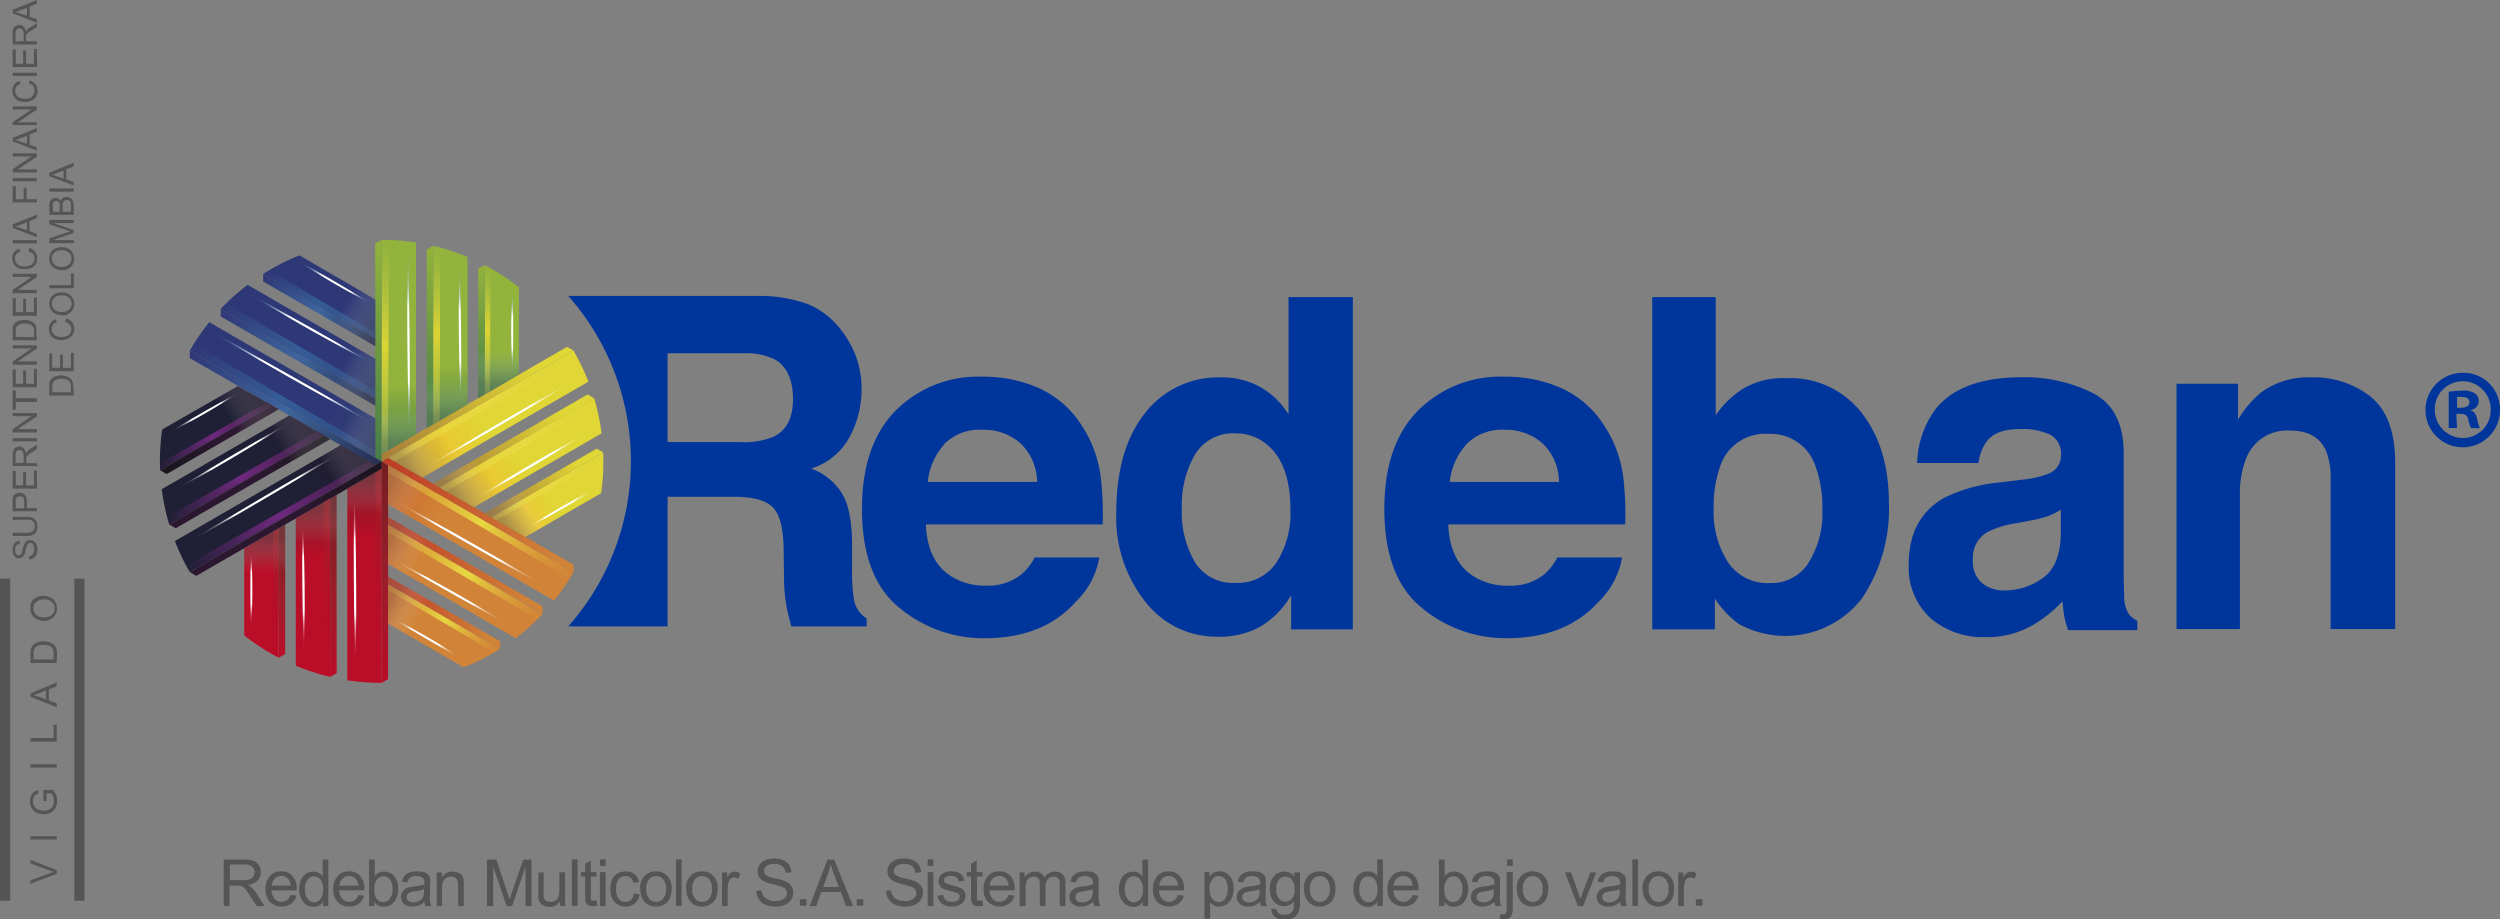 <svg xmlns="http://www.w3.org/2000/svg" xmlns:xlink="http://www.w3.org/1999/xlink" viewBox="0 0 317.3 116.7"><rect x="0" y="0" width="317.3" height="116.7" fill="#808080" stroke="none"/><defs><style>.cls-1{isolation:isolate;}.cls-2,.cls-3{fill:#555;}.cls-2{fill-rule:evenodd;}.cls-4{fill:#00369c;}.cls-5{fill:url(#linear-gradient);}.cls-6{fill:url(#linear-gradient-2);}.cls-7{fill:url(#linear-gradient-3);}.cls-8{fill:url(#linear-gradient-4);}.cls-9{fill:url(#linear-gradient-5);}.cls-10{fill:url(#linear-gradient-6);}.cls-11{fill:url(#linear-gradient-7);}.cls-12{fill:url(#linear-gradient-8);}.cls-13{fill:url(#linear-gradient-9);}.cls-14{fill:url(#linear-gradient-10);}.cls-15{fill:url(#linear-gradient-11);}.cls-16{fill:url(#linear-gradient-12);}.cls-17{fill:url(#linear-gradient-13);}.cls-18{fill:url(#linear-gradient-14);}.cls-19{fill:url(#linear-gradient-15);}.cls-20{fill:url(#linear-gradient-16);}.cls-21{fill:url(#linear-gradient-17);}.cls-22{fill:url(#linear-gradient-18);}.cls-23{fill:url(#Degradado_sin_nombre_3);}.cls-24{fill:url(#Degradado_sin_nombre_3-2);}.cls-25{fill:url(#Degradado_sin_nombre_3-3);}.cls-26{fill:url(#linear-gradient-19);}.cls-27{fill:url(#linear-gradient-20);}.cls-28{fill:url(#linear-gradient-21);}.cls-29{fill:url(#linear-gradient-22);}.cls-30{fill:url(#linear-gradient-23);}.cls-31{fill:url(#linear-gradient-24);}.cls-32{fill:url(#linear-gradient-25);}.cls-33{fill:url(#linear-gradient-26);}.cls-34{fill:url(#linear-gradient-27);}.cls-35{fill:url(#linear-gradient-28);}.cls-36{fill:url(#linear-gradient-29);}.cls-37{fill:url(#linear-gradient-30);}.cls-38{fill:url(#linear-gradient-31);}.cls-39{fill:url(#linear-gradient-32);}.cls-40{fill:url(#linear-gradient-33);}.cls-41{fill:url(#linear-gradient-34);}.cls-42{fill:url(#linear-gradient-35);}.cls-43{fill:url(#linear-gradient-36);}.cls-44{fill:url(#linear-gradient-37);}.cls-45{fill:url(#linear-gradient-38);}.cls-46{fill:url(#linear-gradient-39);}.cls-47{fill:url(#linear-gradient-40);}.cls-48{fill:url(#linear-gradient-41);}.cls-49{fill:url(#linear-gradient-42);}.cls-50{fill:url(#linear-gradient-43);}.cls-51{fill:url(#linear-gradient-44);}.cls-52{fill:url(#linear-gradient-45);}.cls-53{fill:url(#linear-gradient-46);}.cls-54{fill:url(#linear-gradient-47);}.cls-55{fill:url(#linear-gradient-48);}.cls-56{fill:url(#linear-gradient-49);}.cls-57{fill:url(#linear-gradient-50);}.cls-58{fill:url(#linear-gradient-51);}.cls-59{fill:url(#linear-gradient-52);}.cls-60{fill:url(#linear-gradient-53);}.cls-61{fill:url(#linear-gradient-54);}.cls-62{fill:url(#linear-gradient-55);}.cls-63{fill:url(#linear-gradient-56);}.cls-64{fill:url(#linear-gradient-57);}.cls-65{fill:url(#linear-gradient-58);}.cls-66{fill:url(#linear-gradient-59);}.cls-67{fill:url(#linear-gradient-60);}.cls-68{fill:url(#linear-gradient-61);}.cls-69{fill:url(#linear-gradient-62);}.cls-70{fill:url(#linear-gradient-63);}.cls-71{fill:url(#linear-gradient-64);}.cls-72{fill:url(#linear-gradient-65);}.cls-73{fill:url(#linear-gradient-66);}.cls-74{fill:url(#linear-gradient-67);}.cls-75{fill:url(#linear-gradient-68);}.cls-76{fill:url(#linear-gradient-69);}.cls-77{opacity:0.5;}.cls-77,.cls-78,.cls-79,.cls-80,.cls-81,.cls-82,.cls-83,.cls-84,.cls-85,.cls-86,.cls-87,.cls-88,.cls-89,.cls-90,.cls-91,.cls-92,.cls-93,.cls-94,.cls-95{mix-blend-mode:multiply;}.cls-78,.cls-79,.cls-80,.cls-81,.cls-82,.cls-83,.cls-84,.cls-85,.cls-86,.cls-87,.cls-88,.cls-89,.cls-90,.cls-91,.cls-92,.cls-93,.cls-94,.cls-95{opacity:0.55;}.cls-78{fill:url(#linear-gradient-70);}.cls-79{fill:url(#linear-gradient-71);}.cls-80{fill:url(#linear-gradient-72);}.cls-81{fill:url(#linear-gradient-73);}.cls-82{fill:url(#linear-gradient-74);}.cls-83{fill:url(#linear-gradient-75);}.cls-84{fill:url(#linear-gradient-76);}.cls-85{fill:url(#linear-gradient-77);}.cls-86{fill:url(#linear-gradient-78);}.cls-87{fill:url(#linear-gradient-79);}.cls-88{fill:url(#linear-gradient-80);}.cls-89{fill:url(#linear-gradient-81);}.cls-90{fill:url(#linear-gradient-82);}.cls-91{fill:url(#linear-gradient-83);}.cls-92{fill:url(#linear-gradient-84);}.cls-93{fill:url(#linear-gradient-85);}.cls-94{fill:url(#linear-gradient-86);}.cls-95{fill:url(#linear-gradient-87);}</style><linearGradient id="linear-gradient" x1="-329.19" y1="92.45" x2="-328.94" y2="109.12" gradientTransform="translate(375.25 -32.95)" gradientUnits="userSpaceOnUse"><stop offset="0" stop-color="#761e28"/><stop offset="0.54" stop-color="#ba0d27"/></linearGradient><linearGradient id="linear-gradient-2" x1="-335.69" y1="96.23" x2="-335.48" y2="110.12" xlink:href="#linear-gradient"/><linearGradient id="linear-gradient-3" x1="-342.17" y1="100.02" x2="-342.02" y2="110.09" xlink:href="#linear-gradient"/><linearGradient id="linear-gradient-4" x1="-3425.73" y1="-6053.07" x2="-3425.86" y2="-6080.05" gradientTransform="translate(-3376.95 -5993.65) rotate(180)" gradientUnits="userSpaceOnUse"><stop offset="0" stop-color="#751e22"/><stop offset="0.54" stop-color="#9d1d2b"/><stop offset="1" stop-color="#ba0d27"/></linearGradient><linearGradient id="linear-gradient-5" x1="-3419.21" y1="-6057.16" x2="-3419.32" y2="-6079.34" xlink:href="#linear-gradient-4"/><linearGradient id="linear-gradient-6" x1="-3412.69" y1="-6060.74" x2="-3412.77" y2="-6076.96" xlink:href="#linear-gradient-4"/><linearGradient id="linear-gradient-7" x1="-3272.52" y1="590.16" x2="-3272.12" y2="615.86" gradientTransform="translate(1173.24 -3067.99) rotate(-60)" gradientUnits="userSpaceOnUse"><stop offset="0" stop-color="#c7642a"/><stop offset="0.34" stop-color="#d18338"/></linearGradient><linearGradient id="linear-gradient-8" x1="-3279.01" y1="593.95" x2="-3278.8" y2="607.84" xlink:href="#linear-gradient-7"/><linearGradient id="linear-gradient-9" x1="-3285.5" y1="597.74" x2="-3285.35" y2="607.81" xlink:href="#linear-gradient-7"/><linearGradient id="linear-gradient-10" x1="-481.85" y1="-6550.67" x2="-481.98" y2="-6577.65" gradientTransform="translate(-5864.44 -2799.36) rotate(120)" gradientUnits="userSpaceOnUse"><stop offset="0" stop-color="#be3d27"/><stop offset="0.89" stop-color="#d18338"/></linearGradient><linearGradient id="linear-gradient-11" x1="-475.32" y1="-6554.76" x2="-475.43" y2="-6576.93" xlink:href="#linear-gradient-10"/><linearGradient id="linear-gradient-12" x1="-468.81" y1="-6558.33" x2="-468.88" y2="-6574.55" xlink:href="#linear-gradient-10"/><linearGradient id="linear-gradient-13" x1="-5078.93" y1="-1831.79" x2="-5078.68" y2="-1815.11" gradientTransform="translate(-902.68 -5254.1) rotate(-120)" gradientUnits="userSpaceOnUse"><stop offset="0" stop-color="#ae8638"/><stop offset="0.46" stop-color="#eac933"/><stop offset="0.76" stop-color="#e0d635"/></linearGradient><linearGradient id="linear-gradient-14" x1="-5085.43" y1="-1828.01" x2="-5085.22" y2="-1814.12" xlink:href="#linear-gradient-13"/><linearGradient id="linear-gradient-15" x1="-5091.92" y1="-1824.22" x2="-5091.76" y2="-1814.15" xlink:href="#linear-gradient-13"/><linearGradient id="linear-gradient-16" x1="1324.18" y1="-4128.29" x2="1324.05" y2="-4155.27" gradientTransform="translate(-4188.17 975.23) rotate(60)" gradientUnits="userSpaceOnUse"><stop offset="0" stop-color="#aa7f38"/><stop offset="0.8" stop-color="#e0d635"/></linearGradient><linearGradient id="linear-gradient-17" x1="1330.7" y1="-4132.37" x2="1330.6" y2="-4154.55" xlink:href="#linear-gradient-16"/><linearGradient id="linear-gradient-18" x1="1337.22" y1="-4135.96" x2="1337.14" y2="-4152.17" xlink:href="#linear-gradient-16"/><linearGradient id="Degradado_sin_nombre_3" x1="-3981.02" y1="-4485.64" x2="-3980.76" y2="-4468.96" gradientTransform="translate(-3930.19 -4428.02) rotate(180)" gradientUnits="userSpaceOnUse"><stop offset="0" stop-color="#487f4b"/><stop offset="0.52" stop-color="#92b33c"/></linearGradient><linearGradient id="Degradado_sin_nombre_3-2" x1="-3987.51" y1="-4481.86" x2="-3987.3" y2="-4467.96" xlink:href="#Degradado_sin_nombre_3"/><linearGradient id="Degradado_sin_nombre_3-3" x1="-3994" y1="-4478.07" x2="-3993.84" y2="-4467.99" xlink:href="#Degradado_sin_nombre_3"/><linearGradient id="linear-gradient-19" x1="226.09" y1="-1474.99" x2="225.96" y2="-1501.97" gradientTransform="translate(-177.99 1532.68)" gradientUnits="userSpaceOnUse"><stop offset="0" stop-color="#487f48"/><stop offset="1" stop-color="#92b33b"/></linearGradient><linearGradient id="linear-gradient-20" x1="232.62" y1="-1479.08" x2="232.51" y2="-1501.25" xlink:href="#linear-gradient-19"/><linearGradient id="linear-gradient-21" x1="239.14" y1="-1482.66" x2="239.06" y2="-1498.87" xlink:href="#linear-gradient-19"/><linearGradient id="linear-gradient-22" x1="-960.07" y1="-5239.91" x2="-959.82" y2="-5223.23" gradientTransform="translate(-4968.98 -1732.51) rotate(120)" gradientUnits="userSpaceOnUse"><stop offset="0" stop-color="#2d3e70"/><stop offset="0.48" stop-color="#2f3876"/></linearGradient><linearGradient id="linear-gradient-23" x1="-966.57" y1="-5236.12" x2="-966.36" y2="-5222.23" xlink:href="#linear-gradient-22"/><linearGradient id="linear-gradient-24" x1="-973.06" y1="-5232.33" x2="-972.9" y2="-5222.26" xlink:href="#linear-gradient-22"/><linearGradient id="linear-gradient-25" x1="-2794.29" y1="-720.6" x2="-2794.42" y2="-747.58" gradientTransform="translate(2068.7 -2001.14) rotate(-60)" gradientUnits="userSpaceOnUse"><stop offset="0" stop-color="#293155"/><stop offset="0.48" stop-color="#3e659c"/><stop offset="1" stop-color="#2f3876"/></linearGradient><linearGradient id="linear-gradient-26" x1="-2787.77" y1="-724.69" x2="-2787.88" y2="-746.87" xlink:href="#linear-gradient-25"/><linearGradient id="linear-gradient-27" x1="-2781.25" y1="-728.27" x2="-2781.33" y2="-744.48" xlink:href="#linear-gradient-25"/><linearGradient id="linear-gradient-28" x1="1029.71" y1="-2622.45" x2="1029.96" y2="-2605.77" gradientTransform="translate(-2739.46 476.46) rotate(60)" gradientUnits="userSpaceOnUse"><stop offset="0" stop-color="#231a30"/><stop offset="0.54" stop-color="#1f1f35"/></linearGradient><linearGradient id="linear-gradient-29" x1="1023.21" y1="-2618.67" x2="1023.42" y2="-2604.77" xlink:href="#linear-gradient-28"/><linearGradient id="linear-gradient-30" x1="1016.73" y1="-2614.87" x2="1016.88" y2="-2604.8" xlink:href="#linear-gradient-28"/><linearGradient id="linear-gradient-31" x1="-4784.46" y1="-3337.63" x2="-4784.59" y2="-3364.61" gradientTransform="translate(546.02 -5752.87) rotate(-120)" gradientUnits="userSpaceOnUse"><stop offset="0" stop-color="#1c1520"/><stop offset="0.42" stop-color="#2b1830"/></linearGradient><linearGradient id="linear-gradient-32" x1="-4777.94" y1="-3341.72" x2="-4778.04" y2="-3363.9" xlink:href="#linear-gradient-31"/><linearGradient id="linear-gradient-33" x1="22.13" y1="59.02" x2="35.25" y2="51.65" gradientTransform="matrix(1, 0, 0, 1, 0, 0)" xlink:href="#linear-gradient-31"/><linearGradient id="linear-gradient-34" x1="-4742.3" y1="-3400.86" x2="-4742.44" y2="-3427.76" gradientTransform="translate(621.01 -5748.54) rotate(-120)" gradientUnits="userSpaceOnUse"><stop offset="0" stop-color="#351d3d"/><stop offset="0.5" stop-color="#6e297d"/><stop offset="1" stop-color="#73297d" stop-opacity="0"/></linearGradient><linearGradient id="linear-gradient-35" x1="-4735.78" y1="-3404.58" x2="-4735.9" y2="-3426.98" xlink:href="#linear-gradient-34"/><linearGradient id="linear-gradient-36" x1="-4729.35" y1="-3408.28" x2="-4729.44" y2="-3424.5" xlink:href="#linear-gradient-34"/><linearGradient id="linear-gradient-37" x1="-3340.93" y1="-6867.54" x2="-3341.07" y2="-6894.43" gradientTransform="translate(-3293.03 -6807.66) rotate(180)" gradientUnits="userSpaceOnUse"><stop offset="0" stop-color="#a01c25"/><stop offset="1" stop-color="#ba0c2a" stop-opacity="0"/></linearGradient><linearGradient id="linear-gradient-38" x1="-3334.41" y1="-6871.25" x2="-3334.53" y2="-6893.66" xlink:href="#linear-gradient-37"/><linearGradient id="linear-gradient-39" x1="-3327.98" y1="-6874.96" x2="-3328.07" y2="-6891.18" xlink:href="#linear-gradient-37"/><linearGradient id="linear-gradient-40" x1="293.8" y1="-7336.91" x2="293.65" y2="-7363.8" gradientTransform="translate(-6157.55 -3863.18) rotate(120)" gradientUnits="userSpaceOnUse"><stop offset="0" stop-color="#dfab36" stop-opacity="0.35"/><stop offset="0.5" stop-color="#e7d841"/><stop offset="1" stop-color="#dfab36" stop-opacity="0"/></linearGradient><linearGradient id="linear-gradient-41" x1="300.31" y1="-7340.62" x2="300.19" y2="-7363.03" xlink:href="#linear-gradient-40"/><linearGradient id="linear-gradient-42" x1="306.76" y1="-7344.31" x2="306.67" y2="-7360.53" xlink:href="#linear-gradient-40"/><linearGradient id="linear-gradient-43" x1="2457.91" y1="-4353.09" x2="2457.77" y2="-4379.98" gradientTransform="translate(-4948.86 106.37) rotate(60)" gradientUnits="userSpaceOnUse"><stop offset="0" stop-color="#e8d941" stop-opacity="0.35"/><stop offset="0.5" stop-color="#e8d941"/><stop offset="1" stop-color="#dfd73f" stop-opacity="0"/></linearGradient><linearGradient id="linear-gradient-44" x1="2464.43" y1="-4356.8" x2="2464.3" y2="-4379.21" xlink:href="#linear-gradient-43"/><linearGradient id="linear-gradient-45" x1="2470.88" y1="-4360.5" x2="2470.79" y2="-4376.71" xlink:href="#linear-gradient-43"/><linearGradient id="linear-gradient-46" x1="932.83" y1="-942.34" x2="932.68" y2="-969.23" gradientTransform="translate(-883.85 999.57)" gradientUnits="userSpaceOnUse"><stop offset="0" stop-color="#b9c647" stop-opacity="0.35"/><stop offset="0.5" stop-color="#dcd434"/><stop offset="1" stop-color="#b9c647" stop-opacity="0"/></linearGradient><linearGradient id="linear-gradient-47" x1="939.34" y1="-946.05" x2="939.22" y2="-968.46" xlink:href="#linear-gradient-46"/><linearGradient id="linear-gradient-48" x1="945.79" y1="-949.75" x2="945.7" y2="-965.96" xlink:href="#linear-gradient-46"/><linearGradient id="linear-gradient-49" x1="-2852.92" y1="-481.11" x2="-2853.07" y2="-508" gradientTransform="translate(1890.66 -2172.65) rotate(-60)" gradientUnits="userSpaceOnUse"><stop offset="0" stop-color="#355d97" stop-opacity="0.35"/><stop offset="0.5" stop-color="#355d97"/><stop offset="1" stop-color="#355d97" stop-opacity="0"/></linearGradient><linearGradient id="linear-gradient-50" x1="-2846.4" y1="-484.82" x2="-2846.53" y2="-507.23" xlink:href="#linear-gradient-49"/><linearGradient id="linear-gradient-51" x1="-2839.96" y1="-488.51" x2="-2840.04" y2="-504.73" xlink:href="#linear-gradient-49"/><linearGradient id="linear-gradient-52" x1="47.09" y1="53.56" x2="27.11" y2="42.33" gradientUnits="userSpaceOnUse"><stop offset="0.01" stop-color="#5a9ed2" stop-opacity="0"/><stop offset="0.28" stop-color="#fff"/><stop offset="0.69" stop-color="#fff"/><stop offset="1" stop-color="#5a9ed2" stop-opacity="0"/></linearGradient><linearGradient id="linear-gradient-53" x1="46.99" y1="46.09" x2="32.17" y2="37.57" xlink:href="#linear-gradient-52"/><linearGradient id="linear-gradient-54" x1="47.03" y1="38.46" x2="38.16" y2="33.4" xlink:href="#linear-gradient-52"/><linearGradient id="linear-gradient-55" x1="1425.23" y1="-1738.48" x2="1405.24" y2="-1749.7" gradientTransform="translate(-2166.15 -310.25) rotate(60)" xlink:href="#linear-gradient-52"/><linearGradient id="linear-gradient-56" x1="1425.12" y1="-1745.95" x2="1410.3" y2="-1754.47" gradientTransform="translate(-2166.15 -310.25) rotate(60)" xlink:href="#linear-gradient-52"/><linearGradient id="linear-gradient-57" x1="1425.17" y1="-1753.58" x2="1416.3" y2="-1758.64" gradientTransform="translate(-2166.15 -310.25) rotate(60)" xlink:href="#linear-gradient-52"/><linearGradient id="linear-gradient-58" x1="-2214.18" y1="-122.71" x2="-2234.17" y2="-133.94" gradientTransform="translate(1256.93 -1798.91) rotate(-60)" gradientUnits="userSpaceOnUse"><stop offset="0.01" stop-color="#2c1f3e" stop-opacity="0"/><stop offset="0.28" stop-color="#fff"/><stop offset="0.69" stop-color="#fff"/><stop offset="1" stop-color="#2c1f3e" stop-opacity="0"/></linearGradient><linearGradient id="linear-gradient-59" x1="-2214.29" y1="-130.19" x2="-2229.11" y2="-138.7" xlink:href="#linear-gradient-58"/><linearGradient id="linear-gradient-60" x1="-2214.25" y1="-137.81" x2="-2223.12" y2="-142.87" xlink:href="#linear-gradient-58"/><linearGradient id="linear-gradient-61" x1="-3137.21" y1="-2098.9" x2="-3157.19" y2="-2110.12" gradientTransform="translate(293.96 -3704.24) rotate(-120)" gradientUnits="userSpaceOnUse"><stop offset="0.01" stop-color="#ba0b2f" stop-opacity="0"/><stop offset="0.28" stop-color="#fff"/><stop offset="0.69" stop-color="#fff"/><stop offset="1" stop-color="#ba0b2f" stop-opacity="0"/></linearGradient><linearGradient id="linear-gradient-62" x1="-3137.31" y1="-2106.37" x2="-3152.13" y2="-2114.89" xlink:href="#linear-gradient-61"/><linearGradient id="linear-gradient-63" x1="-3137.27" y1="-2114" x2="-3146.14" y2="-2119.06" xlink:href="#linear-gradient-61"/><linearGradient id="linear-gradient-64" x1="-1891.15" y1="-3832.42" x2="-1911.14" y2="-3843.64" gradientTransform="translate(-1841.55 -3769.11) rotate(180)" gradientUnits="userSpaceOnUse"><stop offset="0.01" stop-color="#d18436" stop-opacity="0"/><stop offset="0.28" stop-color="#fff"/><stop offset="0.69" stop-color="#fff"/><stop offset="1" stop-color="#d18436" stop-opacity="0"/></linearGradient><linearGradient id="linear-gradient-65" x1="-1891.26" y1="-3839.89" x2="-1906.08" y2="-3848.4" xlink:href="#linear-gradient-64"/><linearGradient id="linear-gradient-66" x1="-1891.22" y1="-3847.51" x2="-1900.09" y2="-3852.57" xlink:href="#linear-gradient-64"/><linearGradient id="linear-gradient-67" x1="253.98" y1="-3526.15" x2="233.99" y2="-3537.38" gradientTransform="translate(-2873.08 -1923.34) rotate(120)" gradientUnits="userSpaceOnUse"><stop offset="0.01" stop-color="#dfd73f" stop-opacity="0"/><stop offset="0.28" stop-color="#fff"/><stop offset="0.69" stop-color="#fff"/><stop offset="1" stop-color="#dfd73f" stop-opacity="0"/></linearGradient><linearGradient id="linear-gradient-68" x1="253.87" y1="-3533.62" x2="239.05" y2="-3542.14" xlink:href="#linear-gradient-67"/><linearGradient id="linear-gradient-69" x1="253.91" y1="-3541.25" x2="245.04" y2="-3546.31" xlink:href="#linear-gradient-67"/><linearGradient id="linear-gradient-70" x1="33.6" y1="68.4" x2="33.6" y2="72.63" gradientUnits="userSpaceOnUse"><stop offset="0" stop-color="#737373"/><stop offset="1" stop-color="#fff" stop-opacity="0"/></linearGradient><linearGradient id="linear-gradient-71" x1="40.14" y1="64.5" x2="40.14" y2="68.88" xlink:href="#linear-gradient-70"/><linearGradient id="linear-gradient-72" x1="46.26" y1="61.03" x2="46.26" y2="65.13" xlink:href="#linear-gradient-70"/><linearGradient id="linear-gradient-73" x1="-2897.8" y1="535.29" x2="-2897.8" y2="539.51" gradientTransform="translate(1034.89 -2700.8) rotate(-60)" xlink:href="#linear-gradient-70"/><linearGradient id="linear-gradient-74" x1="-2891.26" y1="531.38" x2="-2891.26" y2="535.76" gradientTransform="translate(1034.89 -2700.8) rotate(-60)" xlink:href="#linear-gradient-70"/><linearGradient id="linear-gradient-75" x1="-2885.14" y1="527.92" x2="-2885.14" y2="532.01" gradientTransform="translate(1034.89 -2700.8) rotate(-60)" xlink:href="#linear-gradient-70"/><linearGradient id="linear-gradient-76" x1="-4703.29" y1="-1757.33" x2="-4703.29" y2="-1753.1" gradientTransform="translate(-765.4 -4885.23) rotate(-120)" xlink:href="#linear-gradient-70"/><linearGradient id="linear-gradient-77" x1="-4696.76" y1="-1761.23" x2="-4696.76" y2="-1756.85" gradientTransform="translate(-765.4 -4885.23) rotate(-120)" xlink:href="#linear-gradient-70"/><linearGradient id="linear-gradient-78" x1="-4690.63" y1="-1764.7" x2="-4690.63" y2="-1760.61" gradientTransform="translate(-765.4 -4885.23) rotate(-120)" xlink:href="#linear-gradient-70"/><linearGradient id="linear-gradient-79" x1="-3711.2" y1="-4654.46" x2="-3711.2" y2="-4650.23" gradientTransform="translate(-3647.91 -4605.74) rotate(180)" xlink:href="#linear-gradient-70"/><linearGradient id="linear-gradient-80" x1="-3704.66" y1="-4658.36" x2="-3704.66" y2="-4653.98" gradientTransform="translate(-3647.91 -4605.74) rotate(180)" xlink:href="#linear-gradient-70"/><linearGradient id="linear-gradient-81" x1="-3698.54" y1="-4661.83" x2="-3698.54" y2="-4657.73" gradientTransform="translate(-3647.91 -4605.74) rotate(180)" xlink:href="#linear-gradient-70"/><linearGradient id="linear-gradient-82" x1="-680.1" y1="-5069.38" x2="-680.1" y2="-5065.16" gradientTransform="translate(-4682.8 -1904.95) rotate(120)" xlink:href="#linear-gradient-70"/><linearGradient id="linear-gradient-83" x1="-673.56" y1="-5073.29" x2="-673.56" y2="-5068.91" gradientTransform="translate(-4682.8 -1904.95) rotate(120)" xlink:href="#linear-gradient-70"/><linearGradient id="linear-gradient-84" x1="-667.44" y1="-5076.75" x2="-667.44" y2="-5072.66" gradientTransform="translate(-4682.8 -1904.95) rotate(120)" xlink:href="#linear-gradient-70"/><linearGradient id="linear-gradient-85" x1="1259.36" y1="-2638.93" x2="1259.36" y2="-2634.7" gradientTransform="translate(-2882.51 279.49) rotate(60)" xlink:href="#linear-gradient-70"/><linearGradient id="linear-gradient-86" x1="1265.9" y1="-2642.83" x2="1265.9" y2="-2638.46" gradientTransform="translate(-2882.51 279.49) rotate(60)" xlink:href="#linear-gradient-70"/><linearGradient id="linear-gradient-87" x1="1272.03" y1="-2646.3" x2="1272.03" y2="-2642.21" gradientTransform="translate(-2882.51 279.49) rotate(60)" xlink:href="#linear-gradient-70"/></defs><g class="cls-1"><g id="Capa_2" data-name="Capa 2"><g id="Capa_1-2" data-name="Capa 1"><path class="cls-2" d="M5.58,78.35a1.3,1.3,0,0,0,1-.32,1.05,1.05,0,0,0,.35-.81,1.07,1.07,0,0,0-.35-.82,1.45,1.45,0,0,0-1-.33,2,2,0,0,0-.71.15,1.11,1.11,0,0,0-.46.39,1.19,1.19,0,0,0-.17.6,1.17,1.17,0,0,0,.32.81,1.42,1.42,0,0,0,1.07.33m0,.45a1.82,1.82,0,0,1-1.3-.43,1.52,1.52,0,0,1-.47-1.16A1.69,1.69,0,0,1,4,76.38a1.47,1.47,0,0,1,.62-.56,2,2,0,0,1,.88-.2,2,2,0,0,1,.91.21,1.3,1.3,0,0,1,.6.58,1.52,1.52,0,0,1,.22.81,1.63,1.63,0,0,1-.23.84,1.49,1.49,0,0,1-.63.56,1.79,1.79,0,0,1-.82.18M6.8,83.71V83a1.48,1.48,0,0,0-.06-.52.62.62,0,0,0-.17-.3,1.2,1.2,0,0,0-.42-.25,2,2,0,0,0-.64-.08A1.63,1.63,0,0,0,4.7,82a.76.76,0,0,0-.36.42,1.32,1.32,0,0,0-.08.56v.71Zm.4.44H3.87V83a2.17,2.17,0,0,1,.06-.59,1,1,0,0,1,.22-.49,1.34,1.34,0,0,1,.58-.4,2.15,2.15,0,0,1,.79-.12,2.19,2.19,0,0,1,.66.09,1.6,1.6,0,0,1,.49.22A1,1,0,0,1,7,82a1.18,1.18,0,0,1,.17.39,2.09,2.09,0,0,1,.06.53ZM5.84,88.76V87.63L4.91,88l-.68.23a4,4,0,0,1,.63.18Zm1.36,1L3.87,88.44V88L7.2,86.61v.5l-1,.39v1.39l1,.37Zm0,4.36H3.87v-.45H6.8V92h.4Zm0,3.3H3.87V97H7.2Zm-1.3,4.25H5.51v-1.41H6.73a2.17,2.17,0,0,1,.39.67,2,2,0,0,1,.14.71,1.75,1.75,0,0,1-.22.89,1.36,1.36,0,0,1-.6.61,1.91,1.91,0,0,1-.89.2,1.92,1.92,0,0,1-.9-.2,1.36,1.36,0,0,1-.64-.59,1.86,1.86,0,0,1-.2-.87,1.56,1.56,0,0,1,.13-.66,1.17,1.17,0,0,1,.31-.46,1.55,1.55,0,0,1,.55-.24l.11.39a1.07,1.07,0,0,0-.4.19.66.66,0,0,0-.23.32,1.24,1.24,0,0,0-.09.45,1.52,1.52,0,0,0,.09.52,1,1,0,0,0,.58.57,1.78,1.78,0,0,0,.67.13,1.53,1.53,0,0,0,.74-.16.94.94,0,0,0,.44-.44,1.45,1.45,0,0,0,.15-.62,1.52,1.52,0,0,0-.12-.56,1.61,1.61,0,0,0-.23-.42H5.9Zm1.3,4.88H3.87v-.43H7.2Zm0,4.34-3.33,1.29v-.47l2.42-.86a4.88,4.88,0,0,1,.54-.18q-.27-.07-.54-.18l-2.42-.9v-.45l3.33,1.3Z"/><path class="cls-2" d="M3.42,2V1l-.85.32-.64.22a4.31,4.31,0,0,1,.59.16Zm1.26.88L1.61,1.69V1.25L4.68,0V.46L3.76.82V2.11l.92.33ZM3,5.23V4.35a1.33,1.33,0,0,0-.06-.44.57.57,0,0,0-.19-.24.61.61,0,0,0-.28-.07.47.47,0,0,0-.35.15.76.76,0,0,0-.15.51v1Zm1.71.41H1.61V4.27a1.66,1.66,0,0,1,.08-.62A.65.65,0,0,1,2,3.31a.75.75,0,0,1,.46-.13A.78.78,0,0,1,3,3.39a1.13,1.13,0,0,1,.29.66.63.63,0,0,1,.15-.25,1.5,1.5,0,0,1,.4-.34l.84-.53v.51L4,3.85l-.42.28a2,2,0,0,0-.21.21.77.77,0,0,0-.08.19,1.13,1.13,0,0,0,0,.23v.47H4.68Zm0,2.86H1.61V6.28H2V8.09h.94V6.39h.37v1.7h1V6.21h.36Zm0,1.13H1.61v-.4H4.68Zm-1.07,1,.1-.41a1.45,1.45,0,0,1,.76.46,1.28,1.28,0,0,1,.26.82,1.52,1.52,0,0,1-.19.81,1.26,1.26,0,0,1-.59.47,2,2,0,0,1-.83.16,1.86,1.86,0,0,1-.84-.17,1.31,1.31,0,0,1-.54-.53,1.46,1.46,0,0,1-.19-.74,1.2,1.2,0,0,1,.25-.78,1.14,1.14,0,0,1,.65-.44l.1.4a1,1,0,0,0-.5.31.85.85,0,0,0-.15.51,1,1,0,0,0,.18.6.89.89,0,0,0,.45.33,1.7,1.7,0,0,0,.59.1,2,2,0,0,0,.68-.11A.84.84,0,0,0,4.24,12a1,1,0,0,0,.15-.52.94.94,0,0,0-.2-.59,1,1,0,0,0-.58-.32m1.07,5.3H1.61V15.5L4,13.89H1.61V13.5H4.68v.41L2.26,15.53H4.68ZM3.42,18.24v-1l-.85.33-.64.21a3.28,3.28,0,0,1,.59.17Zm1.26.88L1.61,17.94V17.5l3.07-1.25v.45l-.92.36v1.29l.92.34Zm0,2.77H1.61v-.42L4,19.85H1.61v-.39H4.68v.43L2.26,21.5H4.68Zm0,1.12H1.61v-.4H4.68Zm0,2.68H1.61V23.61H2v1.67h1V23.84h.37v1.44H4.68ZM3.42,29.22v-1l-.85.32-.64.22a4.31,4.31,0,0,1,.59.16Zm1.26.89L1.61,28.93v-.44l3.07-1.26v.46l-.92.37v1.27l.92.35Zm0,.79H1.61v-.42H4.68Zm-1.07,1,.1-.41a1.24,1.24,0,0,1,1,1.27,1.52,1.52,0,0,1-.19.81A1.34,1.34,0,0,1,4,34a2.23,2.23,0,0,1-.83.16A1.86,1.86,0,0,1,2.28,34a1.24,1.24,0,0,1-.54-.52,1.47,1.47,0,0,1-.19-.75A1.19,1.19,0,0,1,1.8,32a1.14,1.14,0,0,1,.65-.44l.1.4a1,1,0,0,0-.5.31.83.83,0,0,0-.15.51,1,1,0,0,0,.18.6.89.89,0,0,0,.45.33,1.7,1.7,0,0,0,.59.1,1.79,1.79,0,0,0,.68-.12.8.8,0,0,0,.44-.36,1,1,0,0,0,.15-.52.86.86,0,0,0-.2-.57,1,1,0,0,0-.58-.32m1.07,5.3H1.61v-.42L4,35.14H1.61v-.39H4.68v.43L2.26,36.79H4.68Zm0,2.86H1.61V37.81H2v1.81h.94v-1.7h.37v1.7h1V37.74h.36Zm-.36,2.71v-.67a1.86,1.86,0,0,0-.05-.47.78.78,0,0,0-.17-.28,1.07,1.07,0,0,0-.38-.23,2.1,2.1,0,0,0-.6-.07,1.39,1.39,0,0,0-.74.15.83.83,0,0,0-.35.38A1.78,1.78,0,0,0,2,42.1v.65Zm.36.4H1.61V42.08a3.66,3.66,0,0,1,0-.54,1.17,1.17,0,0,1,.23-.46,1.33,1.33,0,0,1,.52-.35,1.92,1.92,0,0,1,.74-.13,2,2,0,0,1,.62.09,1.39,1.39,0,0,1,.44.19,1.32,1.32,0,0,1,.29.29,1.2,1.2,0,0,1,.15.37,1.89,1.89,0,0,1,0,.49Zm0,3.11H1.61v-.42L4,44.22H1.61v-.39H4.68v.42L2.26,45.87H4.68Zm0,2.85H1.61V46.89H2V48.7h.94V47h.37v1.7h1V46.81h.36Zm0,1.86H2v1H1.61V49.54H2v1H4.68Zm0,3.88H1.61v-.42L4,52.82H1.61v-.39H4.68v.42L2.26,54.46H4.68Zm0,1.12H1.61v-.4H4.68ZM3,58.74v-.88a1.29,1.29,0,0,0-.06-.44.57.57,0,0,0-.19-.24.51.51,0,0,0-.28-.08.48.48,0,0,0-.35.16.73.73,0,0,0-.15.5v1Zm1.71.41H1.61V57.78a1.69,1.69,0,0,1,.08-.62A.71.71,0,0,1,2,56.81a.82.82,0,0,1,.46-.13A.75.75,0,0,1,3,56.9a1.1,1.1,0,0,1,.29.66.77.77,0,0,1,.15-.26,1.68,1.68,0,0,1,.4-.33l.84-.54V57l-.64.4-.42.3a1,1,0,0,0-.21.2.77.77,0,0,0-.08.19,1.09,1.09,0,0,0,0,.22v.48H4.68Zm0,2.86H1.61V59.78H2V61.6h.94V59.89h.37V61.6h1V59.71h.36ZM3.07,64.48v-.8a.82.82,0,0,0-.15-.56A.51.51,0,0,0,2.51,63a.52.52,0,0,0-.33.1.4.4,0,0,0-.18.26,1.41,1.41,0,0,0,0,.37v.79Zm1.61.41H1.61V63.72a2.83,2.83,0,0,1,0-.46,1,1,0,0,1,.15-.38.63.63,0,0,1,.3-.25.81.81,0,0,1,.42-.09.91.91,0,0,1,.66.24,1.21,1.21,0,0,1,.27.91v.79H4.68ZM1.61,66v-.4H3.39a2,2,0,0,1,.73.11.94.94,0,0,1,.45.37,1.42,1.42,0,0,1,.16.72,1.52,1.52,0,0,1-.14.72,1,1,0,0,1-.43.39,2.07,2.07,0,0,1-.77.12H1.61v-.41H3.37A1.72,1.72,0,0,0,4,67.5a.63.63,0,0,0,.3-.26.82.82,0,0,0,.11-.44.84.84,0,0,0-.22-.64,1.14,1.14,0,0,0-.79-.2ZM3.7,71l0-.39A.74.74,0,0,0,4,70.49a.7.7,0,0,0,.24-.31,1.21,1.21,0,0,0,.1-.48,1.07,1.07,0,0,0-.08-.41A.59.59,0,0,0,4.11,69a.44.44,0,0,0-.27-.09.49.49,0,0,0-.25.08.68.68,0,0,0-.18.28,4.46,4.46,0,0,0-.15.54,2.21,2.21,0,0,1-.19.6.93.93,0,0,1-.28.33.77.77,0,0,1-.39.11A.78.78,0,0,1,2,70.75a.91.91,0,0,1-.3-.39,1.43,1.43,0,0,1-.11-.56,1.66,1.66,0,0,1,.11-.61.82.82,0,0,1,.33-.4.81.81,0,0,1,.48-.15l0,.39a.59.59,0,0,0-.43.21.81.81,0,0,0-.15.54.88.88,0,0,0,.13.54.4.4,0,0,0,.32.17.34.34,0,0,0,.27-.12,1.58,1.58,0,0,0,.23-.61,4.15,4.15,0,0,1,.19-.69,1.18,1.18,0,0,1,.31-.4.86.86,0,0,1,.44-.12.81.81,0,0,1,.47.14,1,1,0,0,1,.34.4,1.41,1.41,0,0,1,.11.59,1.77,1.77,0,0,1-.11.7,1,1,0,0,1-.37.45A1.08,1.08,0,0,1,3.7,71M8.07,22.65v-1l-.84.32a6.2,6.2,0,0,1-.64.22,3.86,3.86,0,0,1,.58.17Zm1.28.89L6.26,22.36v-.44l3.09-1.27v.48l-.94.35v1.29l.94.33Zm0,.79H6.26v-.41H9.35ZM9,26.87v-.76a1.7,1.7,0,0,0,0-.28.67.67,0,0,0-.08-.24.5.5,0,0,0-.17-.15.53.53,0,0,0-.26-.07.49.49,0,0,0-.3.1.43.43,0,0,0-.17.24,1.14,1.14,0,0,0-.06.45v.71Zm-1.43,0v-.66a1.32,1.32,0,0,0,0-.39.42.42,0,0,0-.15-.23.4.4,0,0,0-.27-.08.42.42,0,0,0-.43.28,1.63,1.63,0,0,0,0,.48v.6Zm1.8.4H6.26V26.12a1.28,1.28,0,0,1,.1-.56.66.66,0,0,1,.29-.33.65.65,0,0,1,.4-.12.69.69,0,0,1,.37.1.82.82,0,0,1,.29.32A.68.68,0,0,1,8,25.12.71.71,0,0,1,8.45,25a1,1,0,0,1,.41.1.81.81,0,0,1,.28.22,1.06,1.06,0,0,1,.15.34,2.28,2.28,0,0,1,.06.5Zm0,3.59H6.26v-.62l2.18-.72.45-.15-.48-.17-2.15-.74v-.55H9.35v.4H6.76l2.59.89v.37l-2.63.9H9.35Zm-1.5,3a1.25,1.25,0,0,0,.88-.3,1,1,0,0,0,.32-.75,1,1,0,0,0-.33-.76,1.35,1.35,0,0,0-.92-.29,1.64,1.64,0,0,0-.65.12.89.89,0,0,0-.43.38,1,1,0,0,0-.16.54,1.05,1.05,0,0,0,.3.75,1.31,1.31,0,0,0,1,.31m0,.42a1.68,1.68,0,0,1-1.2-.41,1.39,1.39,0,0,1-.43-1.06,1.43,1.43,0,0,1,.2-.76A1.35,1.35,0,0,1,7,31.54a2,2,0,0,1,.83-.17,1.72,1.72,0,0,1,.83.19,1.2,1.2,0,0,1,.56.53,1.43,1.43,0,0,1,.2.75,1.48,1.48,0,0,1-.22.78,1.23,1.23,0,0,1-.57.51,1.71,1.71,0,0,1-.77.18m1.51,2.28H6.26v-.4H9V34.68h.37Zm-1.5,3a1.25,1.25,0,0,0,.88-.3,1,1,0,0,0,0-1.51,1.3,1.3,0,0,0-.92-.29,1.48,1.48,0,0,0-.65.12.93.93,0,0,0-.43.37,1.08,1.08,0,0,0-.16.56,1,1,0,0,0,.3.74,1.35,1.35,0,0,0,1,.31m0,.42a1.73,1.73,0,0,1-1.2-.41,1.39,1.39,0,0,1-.43-1.06,1.59,1.59,0,0,1,.2-.78A1.41,1.41,0,0,1,7,37.29a1.75,1.75,0,0,1,.83-.19,1.62,1.62,0,0,1,.83.2,1.2,1.2,0,0,1,.56.53,1.41,1.41,0,0,1,.2.75,1.44,1.44,0,0,1-.22.77,1.25,1.25,0,0,1-.57.52,1.71,1.71,0,0,1-.77.18m.43.78.1-.41a1.39,1.39,0,0,1,.76.46,1.32,1.32,0,0,1,.27.82,1.52,1.52,0,0,1-.21.81,1.3,1.3,0,0,1-.58.47,2.12,2.12,0,0,1-.83.17A1.86,1.86,0,0,1,6.94,43a1.27,1.27,0,0,1-.54-.51,1.61,1.61,0,0,1-.19-.76,1.22,1.22,0,0,1,.24-.77,1.15,1.15,0,0,1,.66-.44l.09.4a.93.93,0,0,0-.49.31.85.85,0,0,0-.15.51,1,1,0,0,0,.17.59.93.93,0,0,0,.46.34,1.87,1.87,0,0,0,.59.1,1.76,1.76,0,0,0,.68-.12.79.79,0,0,0,.44-.36,1,1,0,0,0,.15-.52.86.86,0,0,0-.2-.57.94.94,0,0,0-.58-.33m1.08,6.25H6.26V44.86h.36v1.81h1V45h.36v1.69H9V44.79h.37ZM9,49.79v-.66a1.56,1.56,0,0,0-.06-.48.71.71,0,0,0-.16-.28.9.9,0,0,0-.39-.21,1.7,1.7,0,0,0-.59-.09,1.38,1.38,0,0,0-.74.16.73.73,0,0,0-.35.39,1.57,1.57,0,0,0-.07.52v.65Zm.37.41H6.26V49.14a2.61,2.61,0,0,1,0-.56,1,1,0,0,1,.22-.44,1.3,1.3,0,0,1,.52-.37,2.12,2.12,0,0,1,.74-.13,1.72,1.72,0,0,1,.62.1,1.34,1.34,0,0,1,.45.21,1.2,1.2,0,0,1,.28.27,1.79,1.79,0,0,1,.15.37,2.36,2.36,0,0,1,.06.5Z"/><path class="cls-2" d="M9.43,73.44h1.3v40.89H9.43ZM0,73.44H1.3v40.89H0Z"/><path class="cls-3" d="M28.4,115v-5.9H31a3.6,3.6,0,0,1,1.2.16,1.38,1.38,0,0,1,.66.56,1.72,1.72,0,0,1,.24.89,1.46,1.46,0,0,1-.41,1.06,2,2,0,0,1-1.25.55,1.91,1.91,0,0,1,.47.3,3.73,3.73,0,0,1,.65.78l1,1.6h-1l-.78-1.23a9.52,9.52,0,0,0-.56-.81,1.58,1.58,0,0,0-.4-.39,1.09,1.09,0,0,0-.35-.16,2.22,2.22,0,0,0-.44,0h-.9V115Zm.78-3.29h1.68a2.6,2.6,0,0,0,.83-.11.93.93,0,0,0,.46-.36.92.92,0,0,0,.16-.53A.83.83,0,0,0,32,110a1.36,1.36,0,0,0-1-.27H29.18Z"/><path class="cls-3" d="M36.88,113.59l.75.09a1.8,1.8,0,0,1-.66,1,1.91,1.91,0,0,1-1.22.37,1.94,1.94,0,0,1-1.49-.58,2.27,2.27,0,0,1-.55-1.62,2.36,2.36,0,0,1,.56-1.67,1.86,1.86,0,0,1,1.44-.59,1.79,1.79,0,0,1,1.4.58,2.3,2.3,0,0,1,.54,1.64V113H34.46a1.66,1.66,0,0,0,.4,1.08,1.19,1.19,0,0,0,.89.38,1.09,1.09,0,0,0,.68-.22,1.33,1.33,0,0,0,.45-.66m-2.38-1.17h2.39a1.52,1.52,0,0,0-.27-.81,1.12,1.12,0,0,0-.9-.42,1.15,1.15,0,0,0-.84.33,1.33,1.33,0,0,0-.38.9"/><path class="cls-3" d="M41,115v-.54a1.32,1.32,0,0,1-1.19.64,1.7,1.7,0,0,1-.95-.28,1.82,1.82,0,0,1-.65-.79,2.64,2.64,0,0,1-.24-1.16,3.07,3.07,0,0,1,.21-1.16,1.71,1.71,0,0,1,.64-.8,1.76,1.76,0,0,1,.95-.28,1.6,1.6,0,0,1,.7.16,1.55,1.55,0,0,1,.49.43v-2.12h.71V115Zm-2.29-2.13a1.88,1.88,0,0,0,.35,1.23,1,1,0,0,0,.82.41,1,1,0,0,0,.8-.4,1.77,1.77,0,0,0,.33-1.18,2.08,2.08,0,0,0-.33-1.29,1.07,1.07,0,0,0-.84-.41,1,1,0,0,0-.8.4,1.9,1.9,0,0,0-.33,1.24"/><path class="cls-3" d="M45.47,113.59l.75.09a1.8,1.8,0,0,1-.66,1,1.91,1.91,0,0,1-1.22.37,1.94,1.94,0,0,1-1.49-.58,2.27,2.27,0,0,1-.55-1.62,2.36,2.36,0,0,1,.56-1.67,1.86,1.86,0,0,1,1.44-.59,1.79,1.79,0,0,1,1.4.58,2.3,2.3,0,0,1,.54,1.64V113H43.05a1.66,1.66,0,0,0,.4,1.08,1.2,1.2,0,0,0,.9.38,1.08,1.08,0,0,0,.67-.22,1.33,1.33,0,0,0,.45-.66m-2.38-1.17h2.39a1.61,1.61,0,0,0-.27-.81,1.14,1.14,0,0,0-.9-.42,1.15,1.15,0,0,0-.84.33,1.33,1.33,0,0,0-.38.9"/><path class="cls-3" d="M47.51,115h-.67v-5.91h.72v2.11a1.46,1.46,0,0,1,1.17-.58,1.9,1.9,0,0,1,.75.16,1.52,1.52,0,0,1,.58.45,2,2,0,0,1,.35.69,2.73,2.73,0,0,1,.13.87,2.46,2.46,0,0,1-.54,1.7,1.71,1.71,0,0,1-1.3.6,1.36,1.36,0,0,1-1.19-.63Zm0-2.17a2.18,2.18,0,0,0,.21,1.1,1,1,0,0,0,.92.56,1,1,0,0,0,.83-.41,1.86,1.86,0,0,0,.34-1.23,1.88,1.88,0,0,0-.33-1.23,1,1,0,0,0-.8-.4,1.08,1.08,0,0,0-.83.41,1.87,1.87,0,0,0-.34,1.2"/><path class="cls-3" d="M53.92,114.43a2.81,2.81,0,0,1-.77.49,2.32,2.32,0,0,1-.8.14,1.59,1.59,0,0,1-1.09-.35,1.16,1.16,0,0,1-.37-.87,1.27,1.27,0,0,1,.14-.58,1.23,1.23,0,0,1,.37-.41,1.6,1.6,0,0,1,.53-.24,5.38,5.38,0,0,1,.64-.11,6.19,6.19,0,0,0,1.29-.25v-.19a.78.78,0,0,0-.2-.62,1.22,1.22,0,0,0-.82-.25,1.31,1.31,0,0,0-.76.18,1.12,1.12,0,0,0-.36.63l-.7-.09a1.73,1.73,0,0,1,.31-.74,1.45,1.45,0,0,1,.64-.43,2.86,2.86,0,0,1,1-.15,2.46,2.46,0,0,1,.89.13,1.33,1.33,0,0,1,.51.33,1.17,1.17,0,0,1,.22.49,4.48,4.48,0,0,1,0,.67v1a11,11,0,0,0,0,1.28,1.37,1.37,0,0,0,.19.51h-.76a1.43,1.43,0,0,1-.15-.53m-.06-1.61a5.34,5.34,0,0,1-1.18.27,2.62,2.62,0,0,0-.63.15.66.66,0,0,0-.29.23.68.68,0,0,0-.1.35.61.61,0,0,0,.22.48,1,1,0,0,0,.65.19,1.53,1.53,0,0,0,.74-.18,1.22,1.22,0,0,0,.48-.5,2,2,0,0,0,.11-.73Z"/><path class="cls-3" d="M55.43,115v-4.27h.65v.61a1.54,1.54,0,0,1,1.36-.71,1.8,1.8,0,0,1,.71.14,1,1,0,0,1,.49.37,1.41,1.41,0,0,1,.22.53,3.92,3.92,0,0,1,0,.71V115h-.72v-2.6a2.18,2.18,0,0,0-.08-.66.73.73,0,0,0-.3-.35,1,1,0,0,0-.51-.13,1.19,1.19,0,0,0-.8.29,1.48,1.48,0,0,0-.34,1.12V115Z"/><path class="cls-3" d="M61.8,115v-5.9H63l1.39,4.18.29.87c.06-.21.17-.53.31-.94l1.41-4.11h1.06V115h-.76V110L65,115h-.7l-1.7-5v5Z"/><path class="cls-3" d="M71.1,115v-.63a1.54,1.54,0,0,1-1.35.73,1.83,1.83,0,0,1-.71-.14,1.29,1.29,0,0,1-.49-.37,1.57,1.57,0,0,1-.22-.54,3.69,3.69,0,0,1,0-.67v-2.65H69v2.37a4.22,4.22,0,0,0,0,.76.87.87,0,0,0,.29.46,1,1,0,0,0,.55.15,1.18,1.18,0,0,0,.61-.16.87.87,0,0,0,.41-.46A2.24,2.24,0,0,0,71,113v-2.29h.72V115Z"/><rect class="cls-3" x="72.58" y="109.07" width="0.72" height="5.9"/><path class="cls-3" d="M75.72,114.32l.11.64a4.16,4.16,0,0,1-.55.06,1.15,1.15,0,0,1-.61-.13.66.66,0,0,1-.31-.33,2.48,2.48,0,0,1-.09-.84v-2.47h-.53v-.56h.53v-1.06l.72-.43v1.49h.73v.56H75v2.5a1.44,1.44,0,0,0,0,.4.33.33,0,0,0,.12.14.47.47,0,0,0,.25,0l.32,0"/><path class="cls-3" d="M76.14,109.07h.73v.83h-.73Zm0,1.62h.73V115h-.73Z"/><path class="cls-3" d="M80.47,113.4l.71.09a1.81,1.81,0,0,1-.59,1.15,1.76,1.76,0,0,1-1.18.42,1.81,1.81,0,0,1-1.41-.58,2.28,2.28,0,0,1-.53-1.64,3,3,0,0,1,.22-1.21,1.67,1.67,0,0,1,.7-.78,2.08,2.08,0,0,1,1-.25,1.82,1.82,0,0,1,1.14.34,1.7,1.7,0,0,1,.57,1l-.71.12a1.11,1.11,0,0,0-.35-.65.91.91,0,0,0-.62-.22,1.12,1.12,0,0,0-.89.39,1.84,1.84,0,0,0-.34,1.24,1.93,1.93,0,0,0,.33,1.25,1.07,1.07,0,0,0,.86.4,1,1,0,0,0,.71-.27,1.27,1.27,0,0,0,.36-.8"/><path class="cls-3" d="M81.25,112.82a2.18,2.18,0,0,1,.66-1.75,2,2,0,0,1,1.34-.48,1.93,1.93,0,0,1,1.44.58,2.2,2.2,0,0,1,.56,1.59,2.89,2.89,0,0,1-.25,1.3,1.71,1.71,0,0,1-.72.74,2.13,2.13,0,0,1-1,.26,1.9,1.9,0,0,1-1.45-.58,2.29,2.29,0,0,1-.55-1.66m.74,0a1.85,1.85,0,0,0,.36,1.24,1.16,1.16,0,0,0,.9.41,1.1,1.1,0,0,0,.89-.42,1.78,1.78,0,0,0,.36-1.25,1.71,1.71,0,0,0-.36-1.2,1.12,1.12,0,0,0-.89-.41,1.16,1.16,0,0,0-.9.41,1.8,1.8,0,0,0-.36,1.22"/><rect class="cls-3" x="85.79" y="109.07" width="0.73" height="5.9"/><path class="cls-3" d="M87.08,112.82a2.18,2.18,0,0,1,.66-1.75,2,2,0,0,1,1.35-.48,1.94,1.94,0,0,1,1.44.58,2.2,2.2,0,0,1,.56,1.59,2.89,2.89,0,0,1-.25,1.3,1.77,1.77,0,0,1-.72.74,2.16,2.16,0,0,1-1,.26,1.9,1.9,0,0,1-1.45-.58,2.3,2.3,0,0,1-.56-1.66m.75,0a1.91,1.91,0,0,0,.35,1.24,1.16,1.16,0,0,0,.91.41,1.14,1.14,0,0,0,.9-.42,1.88,1.88,0,0,0,.35-1.25,1.76,1.76,0,0,0-.36-1.2,1.19,1.19,0,0,0-1.8,0,1.85,1.85,0,0,0-.35,1.22"/><path class="cls-3" d="M91.64,115v-4.27h.65v.64a1.73,1.73,0,0,1,.46-.59.8.8,0,0,1,.47-.15,1.45,1.45,0,0,1,.74.23l-.25.68a1,1,0,0,0-.53-.16.68.68,0,0,0-.43.15.73.73,0,0,0-.26.39,2.57,2.57,0,0,0-.13.85V115Z"/><path class="cls-3" d="M95.93,113.07l.74-.07a1.54,1.54,0,0,0,.24.73,1.37,1.37,0,0,0,.6.46,2.33,2.33,0,0,0,.9.17,2.15,2.15,0,0,0,.79-.13,1.11,1.11,0,0,0,.51-.36.85.85,0,0,0,.17-.51.77.77,0,0,0-.16-.48,1.18,1.18,0,0,0-.54-.35c-.16-.06-.51-.16-1.05-.29a4.87,4.87,0,0,1-1.13-.37,1.59,1.59,0,0,1-.64-.55,1.4,1.4,0,0,1-.2-.73,1.58,1.58,0,0,1,.25-.84,1.63,1.63,0,0,1,.74-.59,2.88,2.88,0,0,1,1.08-.2,3,3,0,0,1,1.16.21,1.66,1.66,0,0,1,.77.63,1.79,1.79,0,0,1,.29.92l-.75.06a1.21,1.21,0,0,0-.41-.85,1.63,1.63,0,0,0-1-.28,1.69,1.69,0,0,0-1,.26.8.8,0,0,0-.32.63.68.68,0,0,0,.23.52,3.15,3.15,0,0,0,1.18.42,8.18,8.18,0,0,1,1.3.37,1.77,1.77,0,0,1,.76.61,1.4,1.4,0,0,1,.25.83,1.6,1.6,0,0,1-.27.89,1.74,1.74,0,0,1-.78.65,2.57,2.57,0,0,1-1.13.23,3.29,3.29,0,0,1-1.34-.23,1.84,1.84,0,0,1-.85-.7,2,2,0,0,1-.33-1.06"/><rect class="cls-3" x="101.52" y="114.13" width="0.83" height="0.83"/><path class="cls-3" d="M102.76,115l2.27-5.9h.84l2.41,5.9h-.89l-.68-1.79h-2.47l-.65,1.79Zm1.7-2.42h2l-.61-1.63q-.28-.75-.42-1.23a9.05,9.05,0,0,1-.32,1.13Z"/><rect class="cls-3" x="108.73" y="114.13" width="0.83" height="0.83"/><path class="cls-3" d="M112.35,113.07l.74-.07a1.66,1.66,0,0,0,.24.73,1.4,1.4,0,0,0,.59.46,2.42,2.42,0,0,0,.91.17,2.15,2.15,0,0,0,.79-.13,1.11,1.11,0,0,0,.51-.36.85.85,0,0,0,.17-.51.77.77,0,0,0-.16-.48,1.18,1.18,0,0,0-.54-.35,10.09,10.09,0,0,0-1-.29,4.87,4.87,0,0,1-1.13-.37,1.49,1.49,0,0,1-.63-.55,1.32,1.32,0,0,1-.21-.73,1.5,1.5,0,0,1,.25-.84,1.63,1.63,0,0,1,.74-.59,2.92,2.92,0,0,1,1.08-.2,3,3,0,0,1,1.16.21,1.61,1.61,0,0,1,.77.63,1.7,1.7,0,0,1,.29.92l-.75.06a1.21,1.21,0,0,0-.41-.85,1.63,1.63,0,0,0-1-.28,1.69,1.69,0,0,0-1,.26.8.8,0,0,0-.32.63.68.68,0,0,0,.23.52,3.15,3.15,0,0,0,1.17.42,8.06,8.06,0,0,1,1.31.37,1.77,1.77,0,0,1,.76.61,1.4,1.4,0,0,1,.25.83,1.6,1.6,0,0,1-.27.89,1.74,1.74,0,0,1-.78.65,2.57,2.57,0,0,1-1.13.23,3.29,3.29,0,0,1-1.34-.23,1.86,1.86,0,0,1-.86-.7,2,2,0,0,1-.32-1.06"/><path class="cls-3" d="M117.74,109.07h.72v.83h-.72Zm0,1.62h.72V115h-.72Z"/><path class="cls-3" d="M119,113.69l.71-.12a1.06,1.06,0,0,0,.34.67,1.2,1.2,0,0,0,.77.22,1.17,1.17,0,0,0,.74-.2.6.6,0,0,0,.24-.48.43.43,0,0,0-.21-.38,2.94,2.94,0,0,0-.74-.25,7.36,7.36,0,0,1-1.11-.34,1.08,1.08,0,0,1-.62-1,1.06,1.06,0,0,1,.13-.52,1,1,0,0,1,.36-.41,1.58,1.58,0,0,1,.45-.21,2.18,2.18,0,0,1,.63-.09,2.44,2.44,0,0,1,.89.15,1.1,1.1,0,0,1,.55.39,1.6,1.6,0,0,1,.26.66l-.71.1a.86.86,0,0,0-.28-.52,1.08,1.08,0,0,0-.66-.18,1.26,1.26,0,0,0-.71.16.49.49,0,0,0-.21.39.41.41,0,0,0,.08.25.71.71,0,0,0,.29.2l.63.18a9,9,0,0,1,1.08.34,1,1,0,0,1,.47.38,1,1,0,0,1,.18.62,1.15,1.15,0,0,1-.22.68,1.23,1.23,0,0,1-.6.49,2.21,2.21,0,0,1-.91.18,2,2,0,0,1-1.26-.35,1.56,1.56,0,0,1-.56-1"/><path class="cls-3" d="M124.69,114.32l.11.64a4.16,4.16,0,0,1-.55.06,1.22,1.22,0,0,1-.62-.13.68.68,0,0,1-.3-.33,2.48,2.48,0,0,1-.09-.84v-2.47h-.53v-.56h.53v-1.06l.72-.43v1.49h.73v.56H124v2.5a1.12,1.12,0,0,0,0,.4.28.28,0,0,0,.12.14.47.47,0,0,0,.25,0l.32,0"/><path class="cls-3" d="M128,113.59l.75.09a1.74,1.74,0,0,1-.65,1,2.2,2.2,0,0,1-2.71-.21,2.22,2.22,0,0,1-.55-1.62,2.31,2.31,0,0,1,.56-1.67,1.83,1.83,0,0,1,1.43-.59,1.81,1.81,0,0,1,1.41.58,2.3,2.3,0,0,1,.54,1.64V113h-3.19a1.61,1.61,0,0,0,.4,1.08,1.16,1.16,0,0,0,.89.38,1.13,1.13,0,0,0,.68-.22,1.32,1.32,0,0,0,.44-.66m-2.37-1.17h2.39a1.51,1.51,0,0,0-.28-.81,1.11,1.11,0,0,0-.9-.42,1.17,1.17,0,0,0-.84.33,1.28,1.28,0,0,0-.37.9"/><path class="cls-3" d="M129.41,115v-4.27h.64v.59a1.59,1.59,0,0,1,.54-.49,1.46,1.46,0,0,1,.76-.2,1.43,1.43,0,0,1,.78.2,1.08,1.08,0,0,1,.43.55,1.51,1.51,0,0,1,1.32-.75,1.31,1.31,0,0,1,1,.35,1.52,1.52,0,0,1,.34,1.09V115h-.72v-2.69a2.22,2.22,0,0,0-.06-.62.73.73,0,0,0-.26-.32.87.87,0,0,0-.44-.11,1,1,0,0,0-.74.3,1.31,1.31,0,0,0-.3,1V115h-.73v-2.77a1.21,1.21,0,0,0-.17-.73.67.67,0,0,0-.58-.24,1.11,1.11,0,0,0-.57.16.91.91,0,0,0-.37.47,2.57,2.57,0,0,0-.12.89V115Z"/><path class="cls-3" d="M138.77,114.43a2.85,2.85,0,0,1-.78.49,2.26,2.26,0,0,1-.79.14,1.57,1.57,0,0,1-1.09-.35,1.13,1.13,0,0,1-.37-.87,1.16,1.16,0,0,1,.14-.58,1.07,1.07,0,0,1,.38-.41,1.5,1.5,0,0,1,.51-.24,6.05,6.05,0,0,1,.65-.11,6.49,6.49,0,0,0,1.29-.25v-.19a.78.78,0,0,0-.2-.62,1.57,1.57,0,0,0-1.58-.07,1.12,1.12,0,0,0-.36.63l-.71-.09a1.73,1.73,0,0,1,.32-.74,1.45,1.45,0,0,1,.64-.43,2.86,2.86,0,0,1,1-.15,2.5,2.5,0,0,1,.89.13,1.21,1.21,0,0,1,.5.33,1.05,1.05,0,0,1,.22.49,3.42,3.42,0,0,1,0,.67v1a10.12,10.12,0,0,0,.05,1.28,1.55,1.55,0,0,0,.18.51h-.76a1.65,1.65,0,0,1-.14-.53m-.06-1.61a5.49,5.49,0,0,1-1.18.27,2.87,2.87,0,0,0-.64.15.63.63,0,0,0-.28.23.6.6,0,0,0-.1.35.61.61,0,0,0,.22.48.92.92,0,0,0,.64.19,1.47,1.47,0,0,0,.74-.18,1.1,1.1,0,0,0,.48-.5,1.75,1.75,0,0,0,.12-.73Z"/><path class="cls-3" d="M145.05,115v-.54a1.32,1.32,0,0,1-1.19.64,1.62,1.62,0,0,1-.94-.28,1.86,1.86,0,0,1-.67-.79,2.64,2.64,0,0,1-.24-1.16,3.07,3.07,0,0,1,.22-1.16,1.71,1.71,0,0,1,.64-.8,1.76,1.76,0,0,1,.95-.28,1.53,1.53,0,0,1,.69.16,1.36,1.36,0,0,1,.49.43v-2.12h.72V115Zm-2.29-2.13a1.88,1.88,0,0,0,.35,1.23,1,1,0,0,0,1.62,0,1.77,1.77,0,0,0,.33-1.18,2,2,0,0,0-.34-1.29,1,1,0,0,0-.83-.41,1,1,0,0,0-.81.4,2,2,0,0,0-.32,1.24"/><path class="cls-3" d="M149.5,113.59l.75.09a1.8,1.8,0,0,1-.66,1,2.2,2.2,0,0,1-2.71-.21,2.22,2.22,0,0,1-.55-1.62,2.36,2.36,0,0,1,.56-1.67,1.86,1.86,0,0,1,1.43-.59,1.81,1.81,0,0,1,1.41.58,2.3,2.3,0,0,1,.54,1.64,1.58,1.58,0,0,1,0,.19h-3.18a1.66,1.66,0,0,0,.4,1.08,1.18,1.18,0,0,0,.89.38,1.13,1.13,0,0,0,.68-.22,1.33,1.33,0,0,0,.45-.66m-2.38-1.17h2.39a1.51,1.51,0,0,0-.28-.81,1.11,1.11,0,0,0-.9-.42,1.13,1.13,0,0,0-.83.33,1.33,1.33,0,0,0-.38.9"/><path class="cls-3" d="M152.87,116.6v-5.91h.65v.56a1.69,1.69,0,0,1,.54-.5,1.52,1.52,0,0,1,.71-.16,1.68,1.68,0,0,1,1.6,1.08,2.92,2.92,0,0,1,.21,1.13,2.78,2.78,0,0,1-.24,1.17,1.77,1.77,0,0,1-1.62,1.09,1.36,1.36,0,0,1-.65-.15,1.42,1.42,0,0,1-.48-.39v2.08Zm.65-3.75a1.83,1.83,0,0,0,.34,1.22,1,1,0,0,0,1.63,0,2.42,2.42,0,0,0,0-2.49,1,1,0,0,0-.8-.4,1,1,0,0,0-.82.43,1.93,1.93,0,0,0-.36,1.26"/><path class="cls-3" d="M160,114.43a2.81,2.81,0,0,1-.77.49,2.36,2.36,0,0,1-.8.14,1.52,1.52,0,0,1-1.08-.35,1.1,1.1,0,0,1-.38-.87,1.27,1.27,0,0,1,.14-.58,1.15,1.15,0,0,1,.38-.41,1.46,1.46,0,0,1,.52-.24,5.38,5.38,0,0,1,.64-.11,6.19,6.19,0,0,0,1.29-.25,1.77,1.77,0,0,0,0-.19.79.79,0,0,0-.21-.62,1.24,1.24,0,0,0-.82-.25,1.27,1.27,0,0,0-.76.18,1.12,1.12,0,0,0-.36.63l-.71-.09a1.86,1.86,0,0,1,.32-.74,1.45,1.45,0,0,1,.64-.43,2.86,2.86,0,0,1,1-.15,2.5,2.5,0,0,1,.89.13,1.25,1.25,0,0,1,.51.33,1,1,0,0,1,.21.49,3.42,3.42,0,0,1,0,.67v1a10.12,10.12,0,0,0,0,1.28,1.55,1.55,0,0,0,.18.51h-.75a1.43,1.43,0,0,1-.15-.53m-.06-1.61a5.49,5.49,0,0,1-1.18.27,2.62,2.62,0,0,0-.63.15.66.66,0,0,0-.29.23.6.6,0,0,0-.1.35.61.61,0,0,0,.22.48.94.94,0,0,0,.64.19,1.54,1.54,0,0,0,.75-.18,1.22,1.22,0,0,0,.48-.5,2,2,0,0,0,.11-.73Z"/><path class="cls-3" d="M161.33,115.32l.7.1a.69.69,0,0,0,.24.48,1.25,1.25,0,0,0,.74.19,1.34,1.34,0,0,0,.78-.19,1,1,0,0,0,.37-.57,5.65,5.65,0,0,0,.05-.93A1.49,1.49,0,0,1,163,115a1.62,1.62,0,0,1-1.37-.63,2.49,2.49,0,0,1-.48-1.53,3,3,0,0,1,.22-1.13,1.85,1.85,0,0,1,.65-.8,1.76,1.76,0,0,1,1-.28,1.57,1.57,0,0,1,1.25.61v-.51H165v3.69a3.42,3.42,0,0,1-.21,1.42,1.51,1.51,0,0,1-.64.66,2.24,2.24,0,0,1-1.08.24,2,2,0,0,1-1.24-.35,1.13,1.13,0,0,1-.45-1m.6-2.57a1.84,1.84,0,0,0,.33,1.22,1,1,0,0,0,.84.39,1,1,0,0,0,.83-.38,1.78,1.78,0,0,0,.34-1.21,1.75,1.75,0,0,0-.35-1.18,1.09,1.09,0,0,0-.83-.4,1.06,1.06,0,0,0-.83.39,1.79,1.79,0,0,0-.33,1.17"/><path class="cls-3" d="M165.48,112.82a2.18,2.18,0,0,1,.66-1.75,2,2,0,0,1,1.35-.48,2,2,0,0,1,1.44.58,2.2,2.2,0,0,1,.56,1.59,2.76,2.76,0,0,1-.25,1.3,1.71,1.71,0,0,1-.72.74,2.16,2.16,0,0,1-1,.26,1.9,1.9,0,0,1-1.45-.58,2.3,2.3,0,0,1-.56-1.66m.75,0a1.85,1.85,0,0,0,.36,1.24,1.16,1.16,0,0,0,.9.41,1.12,1.12,0,0,0,.89-.42,1.83,1.83,0,0,0,.37-1.25,1.76,1.76,0,0,0-.37-1.2,1.14,1.14,0,0,0-.89-.41,1.16,1.16,0,0,0-.9.41,1.8,1.8,0,0,0-.36,1.22"/><path class="cls-3" d="M174.82,115v-.54a1.31,1.31,0,0,1-1.19.64,1.65,1.65,0,0,1-.94-.28A1.86,1.86,0,0,1,172,114a2.79,2.79,0,0,1-.23-1.16,3.07,3.07,0,0,1,.21-1.16,1.71,1.71,0,0,1,.64-.8,1.76,1.76,0,0,1,1-.28,1.53,1.53,0,0,1,.69.16,1.36,1.36,0,0,1,.49.43v-2.12h.72V115Zm-2.29-2.13a1.94,1.94,0,0,0,.34,1.23,1.08,1.08,0,0,0,.83.41,1,1,0,0,0,.8-.4,1.77,1.77,0,0,0,.33-1.18,2.08,2.08,0,0,0-.33-1.29,1.07,1.07,0,0,0-.84-.41,1,1,0,0,0-.81.4,2,2,0,0,0-.32,1.24"/><path class="cls-3" d="M179.27,113.59l.75.09a1.8,1.8,0,0,1-.66,1,2.19,2.19,0,0,1-2.7-.21,2.23,2.23,0,0,1-.56-1.62,2.36,2.36,0,0,1,.56-1.67,1.86,1.86,0,0,1,1.44-.59,1.79,1.79,0,0,1,1.4.58,2.3,2.3,0,0,1,.54,1.64V113h-3.19a1.66,1.66,0,0,0,.4,1.08,1.19,1.19,0,0,0,.89.38,1.09,1.09,0,0,0,.68-.22,1.33,1.33,0,0,0,.45-.66m-2.38-1.17h2.38a1.52,1.52,0,0,0-.26-.81,1.14,1.14,0,0,0-.9-.42,1.17,1.17,0,0,0-.84.33,1.33,1.33,0,0,0-.38.9"/><path class="cls-3" d="M183.31,115h-.68v-5.91h.73v2.11a1.46,1.46,0,0,1,1.17-.58,1.9,1.9,0,0,1,.75.16,1.52,1.52,0,0,1,.58.45,2.25,2.25,0,0,1,.36.69,3,3,0,0,1,.12.87,2.46,2.46,0,0,1-.54,1.7,1.7,1.7,0,0,1-1.31.6,1.36,1.36,0,0,1-1.18-.63Zm0-2.17a2.18,2.18,0,0,0,.21,1.1,1,1,0,0,0,.93.56,1,1,0,0,0,.81-.41,1.81,1.81,0,0,0,.35-1.23,1.88,1.88,0,0,0-.33-1.23,1,1,0,0,0-.8-.4,1,1,0,0,0-.82.41,1.81,1.81,0,0,0-.35,1.2"/><path class="cls-3" d="M189.72,114.43a2.67,2.67,0,0,1-.77.49,2.32,2.32,0,0,1-.8.14,1.54,1.54,0,0,1-1.08-.35,1.14,1.14,0,0,1-.38-.87,1.27,1.27,0,0,1,.14-.58,1.15,1.15,0,0,1,.38-.41,1.46,1.46,0,0,1,.52-.24,5.78,5.78,0,0,1,.64-.11,6.19,6.19,0,0,0,1.29-.25,1.77,1.77,0,0,0,0-.19.82.82,0,0,0-.2-.62,1.26,1.26,0,0,0-.83-.25,1.31,1.31,0,0,0-.76.18,1.12,1.12,0,0,0-.36.63l-.71-.09a1.86,1.86,0,0,1,.32-.74,1.51,1.51,0,0,1,.64-.43,2.86,2.86,0,0,1,1-.15,2.43,2.43,0,0,1,.89.13,1.33,1.33,0,0,1,.51.33,1.17,1.17,0,0,1,.22.49,4.48,4.48,0,0,1,0,.67v1a11,11,0,0,0,0,1.28,1.57,1.57,0,0,0,.19.51h-.76a1.65,1.65,0,0,1-.15-.53m-.06-1.61a5.34,5.34,0,0,1-1.18.27,2.62,2.62,0,0,0-.63.15.66.66,0,0,0-.29.23.68.68,0,0,0-.1.35.64.64,0,0,0,.22.48,1,1,0,0,0,.65.19,1.53,1.53,0,0,0,.74-.18,1.22,1.22,0,0,0,.48-.5,2,2,0,0,0,.11-.73Z"/><path class="cls-3" d="M190.31,116.62l.14-.62a1.28,1.28,0,0,0,.34.06.4.4,0,0,0,.33-.15,1.49,1.49,0,0,0,.11-.73v-4.49H192v4.51a2.16,2.16,0,0,1-.2,1.09.94.94,0,0,1-.87.4,2.12,2.12,0,0,1-.57-.07m.92-7.55H192v.83h-.72Z"/><path class="cls-3" d="M192.5,112.82a2.16,2.16,0,0,1,.67-1.75,2.09,2.09,0,0,1,2.78.1,2.2,2.2,0,0,1,.56,1.59,2.89,2.89,0,0,1-.25,1.3,1.77,1.77,0,0,1-.72.74,2.16,2.16,0,0,1-1,.26,1.9,1.9,0,0,1-1.45-.58,2.3,2.3,0,0,1-.56-1.66m.75,0a1.85,1.85,0,0,0,.36,1.24,1.13,1.13,0,0,0,.9.41,1.1,1.1,0,0,0,.89-.42,1.83,1.83,0,0,0,.36-1.25,1.76,1.76,0,0,0-.36-1.2,1.18,1.18,0,0,0-1.79,0,1.8,1.8,0,0,0-.36,1.22"/><path class="cls-3" d="M200.26,115l-1.63-4.27h.77l.91,2.56c.1.27.19.56.28.86.06-.23.15-.5.26-.81l1-2.61h.74L200.93,115Z"/><path class="cls-3" d="M205.69,114.43a2.71,2.71,0,0,1-.78.49,2.28,2.28,0,0,1-.8.14,1.58,1.58,0,0,1-1.08-.35,1.14,1.14,0,0,1-.38-.87,1.17,1.17,0,0,1,.15-.58,1.23,1.23,0,0,1,.37-.41,1.64,1.64,0,0,1,.52-.24,6.05,6.05,0,0,1,.65-.11,6.49,6.49,0,0,0,1.29-.25,1.77,1.77,0,0,0,0-.19.82.82,0,0,0-.21-.62,1.57,1.57,0,0,0-1.58-.07,1.07,1.07,0,0,0-.36.63l-.71-.09a1.73,1.73,0,0,1,.32-.74,1.45,1.45,0,0,1,.64-.43,2.86,2.86,0,0,1,1-.15,2.5,2.5,0,0,1,.89.13,1.21,1.21,0,0,1,.5.33,1.06,1.06,0,0,1,.23.49,4.93,4.93,0,0,1,0,.67v1a10.12,10.12,0,0,0,0,1.28,1.55,1.55,0,0,0,.18.51h-.75a1.43,1.43,0,0,1-.15-.53m-.06-1.61a5.46,5.46,0,0,1-1.19.27,2.9,2.9,0,0,0-.63.15.63.63,0,0,0-.28.23.6.6,0,0,0-.1.35.61.61,0,0,0,.22.48.94.94,0,0,0,.64.19,1.54,1.54,0,0,0,.75-.18,1.13,1.13,0,0,0,.47-.5,1.75,1.75,0,0,0,.12-.73Z"/><rect class="cls-3" x="207.18" y="109.07" width="0.72" height="5.9"/><path class="cls-3" d="M208.47,112.82a2.18,2.18,0,0,1,.66-1.75,2,2,0,0,1,1.34-.48,1.93,1.93,0,0,1,1.44.58,2.2,2.2,0,0,1,.56,1.59,2.9,2.9,0,0,1-.24,1.3,1.83,1.83,0,0,1-.72.74,2.17,2.17,0,0,1-1,.26,1.88,1.88,0,0,1-1.44-.58,2.3,2.3,0,0,1-.56-1.66m.74,0a1.85,1.85,0,0,0,.36,1.24,1.16,1.16,0,0,0,.9.41,1.11,1.11,0,0,0,.9-.42,1.83,1.83,0,0,0,.36-1.25,1.76,1.76,0,0,0-.36-1.2,1.19,1.19,0,0,0-1.8,0,1.8,1.8,0,0,0-.36,1.22"/><path class="cls-3" d="M213,115v-4.27h.65v.64a1.73,1.73,0,0,1,.46-.59.77.77,0,0,1,.46-.15,1.48,1.48,0,0,1,.75.23l-.25.68a1,1,0,0,0-.53-.16.68.68,0,0,0-.43.15.75.75,0,0,0-.27.39,2.86,2.86,0,0,0-.12.85V115Z"/><rect class="cls-3" x="215.24" y="114.13" width="0.83" height="0.83"/><path class="cls-4" d="M317.3,51.91a4.73,4.73,0,1,1-4.68-4.6,4.64,4.64,0,0,1,4.68,4.6m-8.28,0a3.59,3.59,0,0,0,3.6,3.68,3.53,3.53,0,0,0,3.5-3.65,3.55,3.55,0,1,0-7.1,0m2.83,2.38h-1.06v-4.6a13.58,13.58,0,0,1,1.76-.14,2.44,2.44,0,0,1,1.58.37,1.15,1.15,0,0,1,.47,1,1.18,1.18,0,0,1-1,1.09v.06c.46.14.67.51.81,1.12a4.08,4.08,0,0,0,.34,1.12h-1.12a3.57,3.57,0,0,1-.36-1.12c-.09-.48-.37-.69-1-.69h-.51Zm0-2.57h.5c.58,0,1.07-.2,1.07-.68s-.32-.69-1-.69a2.49,2.49,0,0,0-.58,0Z"/><path class="cls-4" d="M131.9,49.28a12.58,12.58,0,0,1,5.33,4.62,15.46,15.46,0,0,1,2.45,6.46,39.94,39.94,0,0,1,.27,6.2H117.51c.13,3.13,1.2,5.33,3.23,6.59a8,8,0,0,0,4.44,1.18,6.7,6.7,0,0,0,4.46-1.44,6.78,6.78,0,0,0,1.67-2.14h8.22a10.26,10.26,0,0,1-3,5.64Q132.42,81,125,81A16.67,16.67,0,0,1,114.1,77.1q-4.69-3.84-4.7-12.5,0-8.13,4.24-12.45a14.76,14.76,0,0,1,11-4.34A17.22,17.22,0,0,1,131.9,49.28Zm-12,7.06a8.48,8.48,0,0,0-2.15,4.83h13.88a6.89,6.89,0,0,0-2.15-4.94,7,7,0,0,0-4.78-1.68A6.31,6.31,0,0,0,119.86,56.34Z"/><path class="cls-4" d="M160,49.15a9.91,9.91,0,0,1,3.54,3.45V37.7h8.16V79.88h-7.83V75.55a11.34,11.34,0,0,1-3.93,4,10.86,10.86,0,0,1-5.48,1.26,11.39,11.39,0,0,1-9.09-4.43,17.21,17.21,0,0,1-3.69-11.37c0-5.32,1.22-9.52,3.64-12.57A11.73,11.73,0,0,1,155,47.9,9.85,9.85,0,0,1,160,49.15Zm2,22.26a11.54,11.54,0,0,0,1.78-6.69q0-5.73-2.85-8.19A6.12,6.12,0,0,0,156.85,55a5.64,5.64,0,0,0-5.19,2.7A12.76,12.76,0,0,0,150,64.47a12.59,12.59,0,0,0,1.68,6.92,5.66,5.66,0,0,0,5.1,2.59A5.94,5.94,0,0,0,162,71.41Z"/><path class="cls-4" d="M198.21,49.28a12.55,12.55,0,0,1,5.32,4.62A15.46,15.46,0,0,1,206,60.36a39.94,39.94,0,0,1,.27,6.2H183.81c.13,3.13,1.21,5.33,3.22,6.59a8,8,0,0,0,4.44,1.18A6.75,6.75,0,0,0,196,72.89a6.89,6.89,0,0,0,1.65-2.14h8.23a10.33,10.33,0,0,1-3,5.64Q198.7,81,191.25,81A16.67,16.67,0,0,1,180.4,77.1q-4.69-3.84-4.7-12.5,0-8.13,4.24-12.45a14.74,14.74,0,0,1,11-4.34A17.26,17.26,0,0,1,198.21,49.28Zm-12.05,7.06A8.48,8.48,0,0,0,184,61.17h13.87a6.81,6.81,0,0,0-2.14-4.94A7,7,0,0,0,191,54.55,6.31,6.31,0,0,0,186.16,56.34Z"/><path class="cls-4" d="M236.28,52.4q3.47,4.44,3.46,11.46a20.32,20.32,0,0,1-3.41,12.07,12.28,12.28,0,0,1-15.68,3.24,12.14,12.14,0,0,1-3-3.21v3.92h-7.95V37.7h8.06v15a12,12,0,0,1,3.39-3.32A9.93,9.93,0,0,1,226.71,48,11.45,11.45,0,0,1,236.28,52.4Zm-6.73,19a11.68,11.68,0,0,0,1.74-6.71,15,15,0,0,0-.86-5.5,6,6,0,0,0-6-4.12,6,6,0,0,0-6.07,4,15.27,15.27,0,0,0-.86,5.56,11.79,11.79,0,0,0,1.77,6.66A6.05,6.05,0,0,0,224.68,74,5.56,5.56,0,0,0,229.55,71.43Z"/><path class="cls-4" d="M256.64,60.88a12.87,12.87,0,0,0,3.21-.71,2.45,2.45,0,0,0,1.73-2.32,2.77,2.77,0,0,0-1.32-2.66,8.33,8.33,0,0,0-3.92-.73c-1.93,0-3.29.48-4.09,1.44a5.88,5.88,0,0,0-1.14,2.86h-7.79A12.2,12.2,0,0,1,245.6,52q3.21-4.11,11-4.12a19.38,19.38,0,0,1,9,2q3.94,2,3.94,7.67V72c0,1,0,2.19.06,3.6a4.5,4.5,0,0,0,.49,2.18,2.73,2.73,0,0,0,1.18,1v1.2h-8.77a9,9,0,0,1-.5-1.77c-.1-.55-.17-1.19-.23-1.89A16.52,16.52,0,0,1,258,79.34,11.51,11.51,0,0,1,252,80.86a10.15,10.15,0,0,1-7-2.42,8.69,8.69,0,0,1-2.74-6.87q0-5.76,4.41-8.34a19.86,19.86,0,0,1,7.12-2Zm4.92,3.81a8.8,8.8,0,0,1-1.56.79,13.06,13.06,0,0,1-2.17.56l-1.83.35a12.14,12.14,0,0,0-3.7,1.11A3.73,3.73,0,0,0,250.4,71a3.64,3.64,0,0,0,1.15,3,4.35,4.35,0,0,0,2.83.94,8.33,8.33,0,0,0,4.86-1.55q2.24-1.55,2.32-5.65Z"/><path class="cls-4" d="M301,50.44c2,1.69,3,4.49,3,8.4v21H295.8v-19a8.8,8.8,0,0,0-.65-3.78c-.78-1.6-2.28-2.41-4.49-2.41a5.56,5.56,0,0,0-5.58,3.53,12.38,12.38,0,0,0-.79,4.76v16.9h-8.05V48.7h7.81v4.56A13.34,13.34,0,0,1,287,49.79a10,10,0,0,1,6.27-1.89A11.69,11.69,0,0,1,301,50.44Z"/><path class="cls-4" d="M108.38,76.06a21.69,21.69,0,0,1-.23-3.9V69.34c0-2.94-.39-5.13-1.19-6.56a7.68,7.68,0,0,0-4-3.31,8.33,8.33,0,0,0,4.91-4.08,12.72,12.72,0,0,0,1.48-5.88,11.92,11.92,0,0,0-.76-4.41,13.08,13.08,0,0,0-2.08-3.53,10.32,10.32,0,0,0-3.87-2.93,17.93,17.93,0,0,0-6.52-1.08h-24a31.62,31.62,0,0,1,0,41.94H84.73V63.05h8.44q3.6,0,4.92,1.34c.88.89,1.33,2.67,1.37,5.35l.05,3.9a21.44,21.44,0,0,0,.37,3.61c.11.57.3,1.32.56,2.25H110v-1A3.52,3.52,0,0,1,108.38,76.06ZM98.18,55.43a9.81,9.81,0,0,1-4.15.68h-9.3V44.84h9.54a8.47,8.47,0,0,1,4,.74q2.38,1.31,2.38,5.12C100.64,53.06,99.82,54.63,98.18,55.43Z"/><path class="cls-5" d="M44.08,86.34a28.5,28.5,0,0,0,4.36.33V59.5L44.08,62Z"/><path class="cls-6" d="M37.54,84.49a28.12,28.12,0,0,0,4.36,1.42V63.27l-4.36,2.52Z"/><path class="cls-7" d="M31,80.65a28.49,28.49,0,0,0,4.36,2.82l0-16.41L31,69.56Z"/><polygon class="cls-8" points="48.44 86.67 49.26 86.2 49.26 59.03 48.44 58.55 48.44 86.67"/><polygon class="cls-9" points="41.9 85.91 42.73 85.44 42.72 62.79 41.9 63.27 41.9 85.91"/><polygon class="cls-10" points="35.37 83.47 36.19 83 36.19 66.57 35.34 67.06 35.37 83.47"/><path class="cls-11" d="M70.32,76.23a28.72,28.72,0,0,0,2.47-3.61L49.25,59v5Z"/><path class="cls-12" d="M65.45,81a27.33,27.33,0,0,0,3.41-3.06L49.25,66.58v5Z"/><path class="cls-13" d="M58.86,84.7a27.93,27.93,0,0,0,4.62-2.36L49.25,74.15v5Z"/><polygon class="cls-14" points="72.79 72.62 72.79 71.67 49.26 58.08 48.44 58.56 72.79 72.62"/><polygon class="cls-15" points="68.86 77.9 68.86 76.95 49.25 65.63 49.25 66.58 68.86 77.9"/><polygon class="cls-16" points="63.48 82.34 63.48 81.39 49.25 73.17 49.25 74.15 63.48 82.34"/><path class="cls-17" d="M74.68,48.44a29,29,0,0,0-1.89-3.94L49.26,58.09l4.35,2.52Z"/><path class="cls-18" d="M76.35,55a28,28,0,0,0-.95-4.49L55.8,61.87l4.35,2.51Z"/><path class="cls-19" d="M76.29,62.6a27.14,27.14,0,0,0,.26-5.18l-14.2,8.23,4.33,2.5Z"/><polygon class="cls-20" points="72.79 44.5 71.97 44.02 48.44 57.61 48.44 58.56 72.79 44.5"/><polygon class="cls-21" points="75.4 50.54 74.58 50.06 54.97 61.39 55.8 61.87 75.4 50.54"/><polygon class="cls-22" points="76.55 57.42 75.73 56.94 61.5 65.16 62.35 65.65 76.55 57.42"/><path class="cls-23" d="M52.8,30.78a28.27,28.27,0,0,0-4.35-.34V57.62L52.8,55.1Z"/><path class="cls-24" d="M59.34,32.62A27.78,27.78,0,0,0,55,31.2V53.84l4.35-2.51Z"/><path class="cls-25" d="M65.87,36.46a27.92,27.92,0,0,0-4.35-2.82l0,16.42,4.33-2.51Z"/><polygon class="cls-26" points="48.45 30.44 47.62 30.91 47.62 58.08 48.45 58.56 48.45 30.44"/><polygon class="cls-27" points="54.98 31.2 54.16 31.67 54.16 54.32 54.99 53.84 54.98 31.2"/><polygon class="cls-28" points="61.52 33.64 60.69 34.12 60.69 50.55 61.54 50.05 61.52 33.64"/><path class="cls-29" d="M26.56,40.89a28,28,0,0,0-2.47,3.61L47.63,58.09v-5Z"/><path class="cls-30" d="M31.43,36.15A27.41,27.41,0,0,0,28,39.22L47.63,50.53v-5Z"/><path class="cls-31" d="M38,32.41a28.77,28.77,0,0,0-4.62,2.37L47.63,43V38Z"/><polygon class="cls-32" points="24.09 44.5 24.09 45.45 47.62 59.03 48.44 58.56 24.09 44.5"/><polygon class="cls-33" points="28.02 39.22 28.02 40.17 47.63 51.49 47.63 50.53 28.02 39.22"/><polygon class="cls-34" points="33.4 34.78 33.4 35.73 47.63 43.94 47.63 42.96 33.4 34.78"/><path class="cls-35" d="M22.2,68.67a27.32,27.32,0,0,0,1.89,3.94L47.62,59l-4.36-2.51Z"/><path class="cls-36" d="M20.53,62.09a27.09,27.09,0,0,0,.95,4.48l19.6-11.32-4.35-2.52Z"/><path class="cls-37" d="M20.58,54.51a28.93,28.93,0,0,0-.26,5.18l14.21-8.23L30.19,49Z"/><polygon class="cls-38" points="24.09 72.61 24.91 73.09 48.44 59.51 48.44 58.55 24.09 72.61"/><polygon class="cls-39" points="21.48 66.57 22.3 67.05 41.91 55.73 41.08 55.25 21.48 66.57"/><polygon class="cls-40" points="20.32 59.69 21.15 60.17 35.37 51.95 34.53 51.46 20.32 59.69"/><polygon class="cls-41" points="23.62 71.76 24.08 72.53 47.62 59 46.8 58.56 23.62 71.76"/><polygon class="cls-42" points="21.21 65.63 21.45 66.5 41.08 55.22 40.24 54.76 21.21 65.63"/><polygon class="cls-43" points="20.3 58.82 20.32 59.61 34.53 51.46 33.88 51.09 20.3 58.82"/><polygon class="cls-44" points="47.49 86.67 48.39 86.65 48.44 59.49 47.65 59.99 47.49 86.67"/><polygon class="cls-45" points="40.98 85.68 41.85 85.91 41.9 63.27 41.08 63.77 40.98 85.68"/><polygon class="cls-46" points="34.62 83.07 35.32 83.45 35.36 67.07 34.72 67.44 34.62 83.07"/><polygon class="cls-47" points="72.31 73.44 72.74 72.65 49.25 59.03 49.25 59.96 72.31 73.44"/><polygon class="cls-48" points="68.2 78.58 68.83 77.94 49.25 66.59 49.25 67.54 68.2 78.58"/><polygon class="cls-49" points="62.74 82.8 63.41 82.38 49.25 74.15 49.25 74.9 62.74 82.8"/><polygon class="cls-50" points="73.27 45.33 72.81 44.56 49.26 58.1 50.06 58.56 73.27 45.33"/><polygon class="cls-51" points="75.67 51.47 75.43 50.59 55.8 61.88 56.63 62.35 75.67 51.47"/><polygon class="cls-52" points="76.58 58.3 76.57 57.51 62.36 65.66 63.01 66.03 76.58 58.3"/><polygon class="cls-53" points="49.38 30.44 48.48 30.46 48.44 57.62 49.24 57.15 49.38 30.44"/><polygon class="cls-54" points="55.89 31.43 55.02 31.2 54.98 53.84 55.8 53.36 55.89 31.43"/><polygon class="cls-55" points="62.27 34.06 61.58 33.68 61.53 50.06 62.18 49.68 62.27 34.06"/><polygon class="cls-56" points="24.57 43.68 24.14 44.47 47.63 58.09 47.63 57.16 24.57 43.68"/><polygon class="cls-57" points="28.68 38.53 28.05 39.17 47.63 50.53 47.63 49.58 28.68 38.53"/><polygon class="cls-58" points="34.15 34.32 33.47 34.74 47.63 42.97 47.63 42.22 34.15 34.32"/><path class="cls-59" d="M27.23,42.28S44,51.51,47.05,53.63C47.05,53.63,33.68,46.4,27.23,42.28Z"/><path class="cls-60" d="M32.09,37.54S41.91,42.82,47,46C47,46,38.54,41.66,32.09,37.54Z"/><path class="cls-61" d="M38.06,33.26s3.85,2,8.89,5.17A78.91,78.91,0,0,1,38.06,33.26Z"/><path class="cls-62" d="M51.82,31.92s.39,19.14.08,22.84C51.9,54.76,51.48,39.56,51.82,31.92Z"/><path class="cls-63" d="M58.35,33.76s.34,11.14.12,17.09C58.47,50.85,58,41.4,58.35,33.76Z"/><path class="cls-64" d="M65.05,36.79s.19,4.33,0,10.29A78.06,78.06,0,0,1,65.05,36.79Z"/><path class="cls-65" d="M23.87,68.77s16.38-9.9,19.74-11.49C43.61,57.28,30.66,65.25,23.87,68.77Z"/><path class="cls-66" d="M22.2,62.19s9.47-5.86,14.74-8.64C36.94,53.55,29,58.67,22.2,62.19Z"/><path class="cls-67" d="M21.48,54.89s3.65-2.34,8.92-5.12A78.63,78.63,0,0,1,21.48,54.89Z"/><path class="cls-68" d="M45.08,84.87S44.73,71,45,62C45,62,45.43,77.22,45.08,84.87Z"/><path class="cls-69" d="M38.55,83s-.34-11.14-.12-17.09C38.43,65.94,38.89,75.39,38.55,83Z"/><path class="cls-70" d="M31.86,80s-.19-4.33,0-10.29A78.8,78.8,0,0,1,31.86,80Z"/><path class="cls-71" d="M69.46,74.59S57.27,68,49.64,63.23C49.64,63.23,63,70.47,69.46,74.59Z"/><path class="cls-72" d="M64.6,79.33s-9.82-5.28-14.86-8.45C49.74,70.88,58.15,75.21,64.6,79.33Z"/><path class="cls-73" d="M58.63,83.6s-3.85-2-8.89-5.17A77.79,77.79,0,0,1,58.63,83.6Z"/><path class="cls-74" d="M73.27,48.12S61.44,55.36,53.53,59.61C53.53,59.61,66.48,51.64,73.27,48.12Z"/><path class="cls-75" d="M75,54.7s-9.48,5.86-14.75,8.65C60.2,63.35,68.16,58.22,75,54.7Z"/><path class="cls-76" d="M75.67,62S72,64.34,66.74,67.12A77.67,77.67,0,0,1,75.67,62Z"/><g class="cls-77"><polygon class="cls-78" points="31 75.43 36.19 72.44 36.19 66.57 31 69.56 31 75.43"/><polygon class="cls-79" points="37.55 71.65 42.73 68.66 42.73 62.79 37.55 65.79 37.55 71.65"/><polygon class="cls-80" points="44.08 62.01 44.08 67.88 48.44 65.36 48.44 59.49 44.08 62.01"/></g><g class="cls-77"><polygon class="cls-81" points="54.34 82.1 54.34 76.11 49.25 73.17 49.25 79.17 54.34 82.1"/><polygon class="cls-82" points="54.34 74.55 54.34 68.56 49.25 65.63 49.25 71.61 54.34 74.55"/><polygon class="cls-83" points="49.25 64.07 54.34 67 54.34 61.97 49.25 59.03 49.25 64.07"/></g><g class="cls-77"><polygon class="cls-84" points="71.78 65.22 66.59 62.22 61.51 65.16 66.7 68.15 71.78 65.22"/><polygon class="cls-85" points="65.24 61.44 60.06 58.45 54.98 61.38 60.16 64.38 65.24 61.44"/><polygon class="cls-86" points="53.62 60.6 58.71 57.67 54.35 55.15 49.26 58.09 53.62 60.6"/></g><g class="cls-77"><polygon class="cls-87" points="65.88 41.69 60.69 44.68 60.69 50.55 65.88 47.56 65.88 41.69"/><polygon class="cls-88" points="59.34 45.46 54.16 48.45 54.16 54.32 59.34 51.33 59.34 45.46"/><polygon class="cls-89" points="52.8 55.1 52.8 49.23 48.44 51.75 48.44 57.62 52.8 55.1"/></g><g class="cls-77"><polygon class="cls-90" points="42.55 35.02 42.55 41.01 47.63 43.94 47.63 37.95 42.55 35.02"/><polygon class="cls-91" points="42.55 42.57 42.55 48.55 47.63 51.49 47.63 45.51 42.55 42.57"/><polygon class="cls-92" points="47.63 53.05 42.55 50.12 42.55 55.15 47.63 58.09 47.63 53.05"/></g><g class="cls-77"><polygon class="cls-93" points="25.1 51.9 30.29 54.9 35.38 51.96 30.19 48.97 25.1 51.9"/><polygon class="cls-94" points="31.64 55.68 36.83 58.67 41.91 55.73 36.73 52.74 31.64 55.68"/><polygon class="cls-95" points="43.26 56.52 38.18 59.45 42.54 61.97 47.62 59.03 43.26 56.52"/></g></g></g></g></svg>